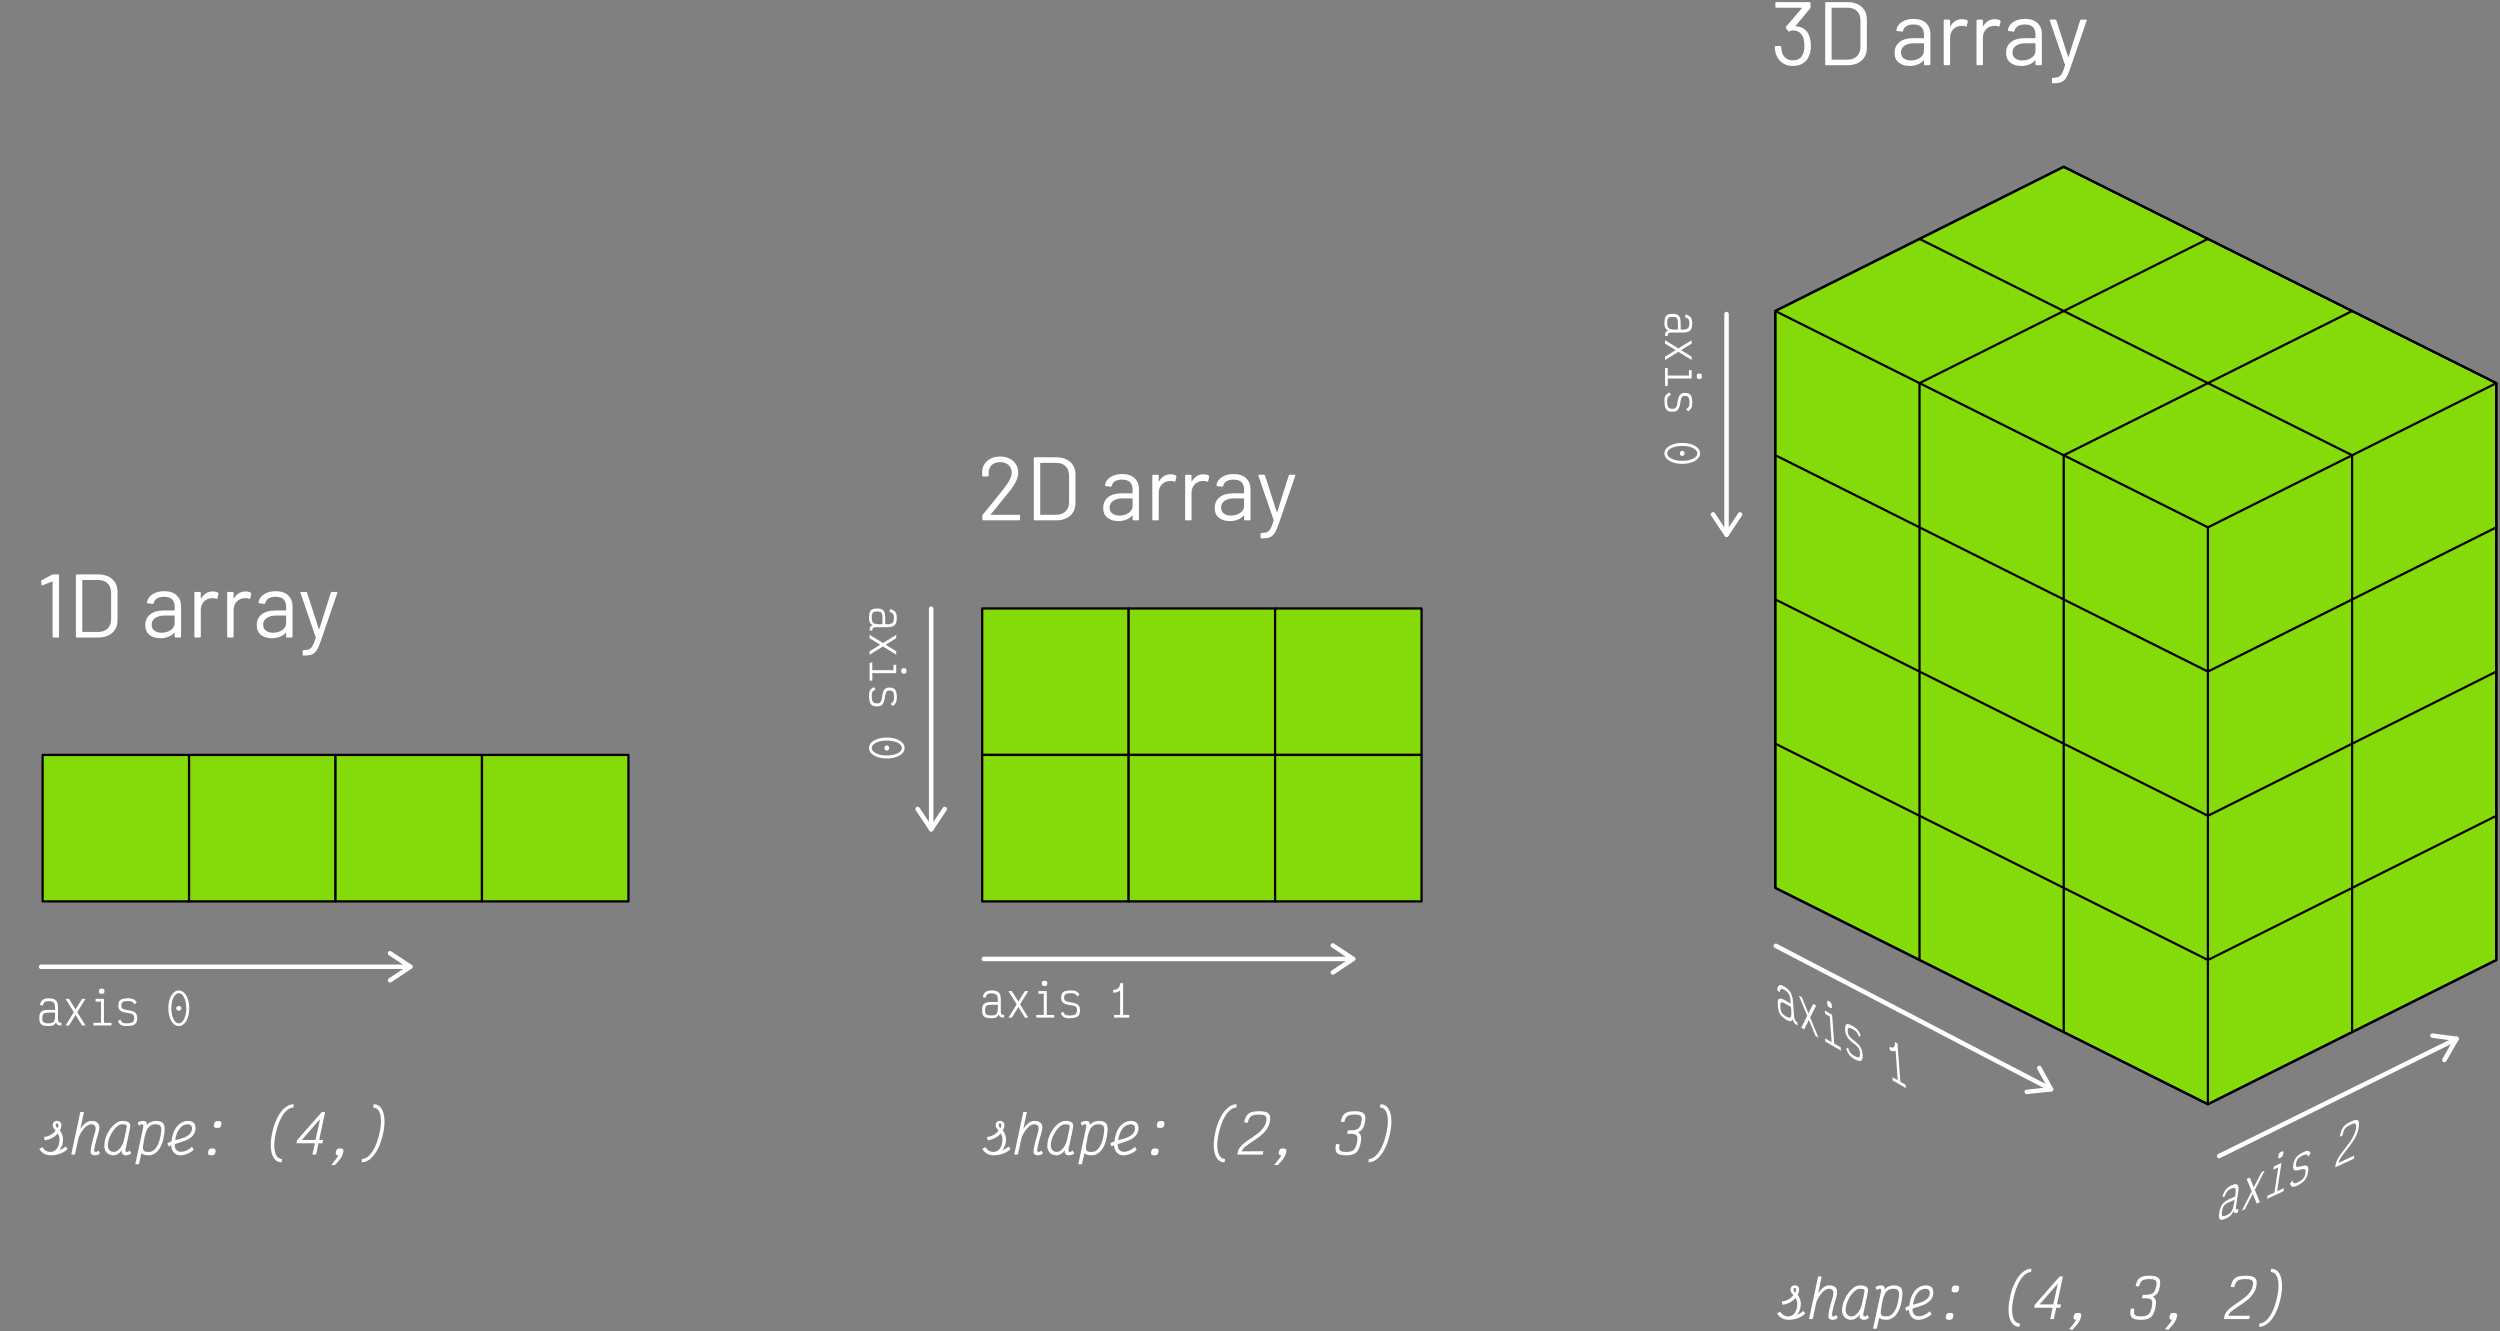 <?xml version="1.0" encoding="UTF-8" standalone="no"?>
<!DOCTYPE svg PUBLIC "-//W3C//DTD SVG 1.1//EN" "http://www.w3.org/Graphics/SVG/1.1/DTD/svg11.dtd">
<svg width="1110px" height="591px" version="1.1" xmlns="http://www.w3.org/2000/svg" xmlns:xlink="http://www.w3.org/1999/xlink" xml:space="preserve" xmlns:serif="http://www.serif.com/" style="fill-rule:evenodd;clip-rule:evenodd;stroke-linecap:round;stroke-linejoin:round;stroke-miterlimit:1.5;">
    <rect width="100%" height="100%" fill="#808080" stroke="none"/>
    <g transform="matrix(1,0,0,1,-1354,-18)">
        <g transform="matrix(0.593,0,0,0.578,1348.94,0)">
            <g id="numpy-arrays-dark">
                <g transform="matrix(1.687,0,0,1.731,-423.48,-129.808)">
                    <path d="M1044,231L1172,167L1364,263L1364,519L1236,583L1044,487L1044,231Z" style="fill:rgb(133,219,9);stroke:black;stroke-width:1px;"/>
                </g>
                <g transform="matrix(1.687,0,0,1.731,-173.779,-173.077)">
                    <path d="M896,256L1024,192L1216,288L1088,352L896,256Z" style="fill:none;stroke:black;stroke-width:1px;"/>
                    <path d="M1088,224L960,288" style="fill:none;stroke:black;stroke-width:1px;"/>
                    <path d="M1152,256L1024,320" style="fill:none;stroke:black;stroke-width:1px;"/>
                    <path d="M960,224L1152,320" style="fill:none;stroke:black;stroke-width:1px;"/>
                    <path d="M896,256L896,512L1088,608L1088,352" style="fill:none;stroke:black;stroke-width:1px;"/>
                    <path d="M1216,288L1216,544L1088,608" style="fill:none;stroke:black;stroke-width:1px;"/>
                    <path d="M1152,320L1152,576" style="fill:none;stroke:black;stroke-width:1px;"/>
                    <path d="M1088,416L1216,352" style="fill:none;stroke:black;stroke-width:1px;"/>
                    <path d="M1088,480L1216,416" style="fill:none;stroke:black;stroke-width:1px;"/>
                    <path d="M1088,544L1216,480" style="fill:none;stroke:black;stroke-width:1px;"/>
                    <path d="M1088,416L896,320" style="fill:none;stroke:black;stroke-width:1px;"/>
                    <path d="M1088,480L896,384" style="fill:none;stroke:black;stroke-width:1px;"/>
                    <path d="M1088,544L896,448" style="fill:none;stroke:black;stroke-width:1px;"/>
                    <path d="M960,288L960,544" style="fill:none;stroke:black;stroke-width:1px;"/>
                    <path d="M1024,320L1024,576" style="fill:none;stroke:black;stroke-width:1px;"/>
                </g>
                <g transform="matrix(1.687,0,0,1.731,-408.295,-93.462)">
                    <rect x="266" y="407" width="65" height="65" style="fill:rgb(133,219,9);stroke:black;stroke-width:1px;"/>
                    <g transform="matrix(1,0,0,1,65,0)">
                        <rect x="266" y="407" width="65" height="65" style="fill:rgb(133,219,9);stroke:black;stroke-width:1px;"/>
                    </g>
                    <g transform="matrix(1,0,0,1,130,0)">
                        <rect x="266" y="407" width="65" height="65" style="fill:rgb(133,219,9);stroke:black;stroke-width:1px;"/>
                    </g>
                    <g transform="matrix(1,0,0,1,195,0)">
                        <rect x="266" y="407" width="65" height="65" style="fill:rgb(133,219,9);stroke:black;stroke-width:1px;"/>
                    </g>
                </g>
                <g transform="matrix(1.687,0,0,1.731,-276.696,-122.885)">
                    <g transform="matrix(1,0,0,1,339,-48)">
                        <rect x="266" y="407" width="65" height="65" style="fill:rgb(133,219,9);stroke:black;stroke-width:1px;"/>
                    </g>
                    <g transform="matrix(1,0,0,1,339,17)">
                        <rect x="266" y="407" width="65" height="65" style="fill:rgb(133,219,9);stroke:black;stroke-width:1px;"/>
                    </g>
                    <g transform="matrix(1,0,0,1,404,-48)">
                        <rect x="266" y="407" width="65" height="65" style="fill:rgb(133,219,9);stroke:black;stroke-width:1px;"/>
                    </g>
                    <g transform="matrix(1,0,0,1,404,17)">
                        <rect x="266" y="407" width="65" height="65" style="fill:rgb(133,219,9);stroke:black;stroke-width:1px;"/>
                    </g>
                    <g transform="matrix(1,0,0,1,469,-48)">
                        <rect x="266" y="407" width="65" height="65" style="fill:rgb(133,219,9);stroke:black;stroke-width:1px;"/>
                    </g>
                    <g transform="matrix(1,0,0,1,469,17)">
                        <rect x="266" y="407" width="65" height="65" style="fill:rgb(133,219,9);stroke:black;stroke-width:1px;"/>
                    </g>
                </g>
                <g transform="matrix(1.687,0,0,1.731,-482.524,129.658)">
                    <g transform="matrix(40,0,0,40,307,226)">
                        <path d="M0.18,-0.697C0.184,-0.699 0.188,-0.7 0.193,-0.7L0.247,-0.7C0.254,-0.7 0.257,-0.697 0.257,-0.69L0.257,-0.01C0.257,-0.003 0.254,-0 0.247,-0L0.196,-0C0.189,-0 0.186,-0.003 0.186,-0.01L0.186,-0.619C0.186,-0.62 0.186,-0.621 0.185,-0.622C0.184,-0.623 0.182,-0.623 0.181,-0.622L0.075,-0.579L0.071,-0.578C0.067,-0.578 0.064,-0.581 0.063,-0.586L0.058,-0.624L0.058,-0.626C0.058,-0.629 0.06,-0.633 0.065,-0.636L0.18,-0.697Z" style="fill:white;fill-rule:nonzero;"/>
                    </g>
                    <g transform="matrix(40,0,0,40,321,226)">
                        <path d="M0.104,-0C0.097,-0 0.094,-0.003 0.094,-0.01L0.094,-0.69C0.094,-0.697 0.097,-0.7 0.104,-0.7L0.34,-0.7C0.406,-0.7 0.458,-0.683 0.498,-0.648C0.537,-0.613 0.556,-0.566 0.556,-0.507L0.556,-0.193C0.556,-0.134 0.537,-0.087 0.498,-0.052C0.458,-0.017 0.406,-0 0.34,-0L0.104,-0ZM0.165,-0.066C0.165,-0.063 0.166,-0.062 0.169,-0.062L0.343,-0.062C0.386,-0.062 0.421,-0.075 0.447,-0.1C0.472,-0.125 0.485,-0.159 0.485,-0.202L0.485,-0.497C0.485,-0.54 0.472,-0.575 0.447,-0.6C0.422,-0.625 0.387,-0.638 0.343,-0.638L0.169,-0.638C0.166,-0.638 0.165,-0.637 0.165,-0.634L0.165,-0.066Z" style="fill:white;fill-rule:nonzero;"/>
                    </g>
                    <g transform="matrix(40,0,0,40,353.72,226)">
                        <path d="M0.255,-0.514C0.315,-0.514 0.361,-0.499 0.394,-0.468C0.427,-0.437 0.443,-0.397 0.443,-0.346L0.443,-0.01C0.443,-0.003 0.44,-0 0.433,-0L0.382,-0C0.375,-0 0.372,-0.003 0.372,-0.01L0.372,-0.051C0.372,-0.052 0.372,-0.053 0.371,-0.054C0.37,-0.055 0.368,-0.054 0.367,-0.053C0.35,-0.033 0.329,-0.018 0.302,-0.008C0.275,0.003 0.246,0.008 0.213,0.008C0.166,0.008 0.126,-0.004 0.094,-0.028C0.062,-0.052 0.046,-0.089 0.046,-0.138C0.046,-0.188 0.064,-0.228 0.101,-0.257C0.137,-0.286 0.187,-0.3 0.252,-0.3L0.368,-0.3C0.371,-0.3 0.372,-0.301 0.372,-0.304L0.372,-0.342C0.372,-0.376 0.363,-0.403 0.344,-0.423C0.325,-0.442 0.295,-0.452 0.255,-0.452C0.223,-0.452 0.197,-0.446 0.177,-0.434C0.157,-0.421 0.145,-0.404 0.14,-0.382C0.138,-0.375 0.134,-0.372 0.128,-0.373L0.074,-0.38C0.067,-0.381 0.064,-0.384 0.065,-0.388C0.07,-0.425 0.09,-0.456 0.125,-0.479C0.16,-0.502 0.203,-0.514 0.255,-0.514ZM0.227,-0.053C0.266,-0.053 0.3,-0.063 0.329,-0.083C0.358,-0.102 0.372,-0.129 0.372,-0.162L0.372,-0.24C0.372,-0.243 0.371,-0.244 0.368,-0.244L0.263,-0.244C0.219,-0.244 0.184,-0.235 0.157,-0.217C0.13,-0.199 0.117,-0.174 0.117,-0.142C0.117,-0.113 0.127,-0.091 0.148,-0.076C0.168,-0.061 0.194,-0.053 0.227,-0.053Z" style="fill:white;fill-rule:nonzero;"/>
                    </g>
                    <g transform="matrix(40,0,0,40,374.16,226)">
                        <path d="M0.284,-0.511C0.306,-0.511 0.325,-0.507 0.341,-0.498C0.346,-0.495 0.348,-0.491 0.347,-0.485L0.336,-0.436C0.334,-0.429 0.33,-0.427 0.323,-0.43C0.312,-0.435 0.299,-0.437 0.284,-0.437L0.271,-0.436C0.236,-0.435 0.208,-0.422 0.185,-0.398C0.162,-0.373 0.151,-0.342 0.151,-0.305L0.151,-0.01C0.151,-0.003 0.148,-0 0.141,-0L0.09,-0C0.083,-0 0.08,-0.003 0.08,-0.01L0.08,-0.496C0.08,-0.503 0.083,-0.506 0.09,-0.506L0.141,-0.506C0.148,-0.506 0.151,-0.503 0.151,-0.496L0.151,-0.435C0.151,-0.433 0.152,-0.432 0.153,-0.432C0.154,-0.431 0.154,-0.432 0.155,-0.433C0.169,-0.458 0.187,-0.477 0.209,-0.491C0.23,-0.504 0.255,-0.511 0.284,-0.511Z" style="fill:white;fill-rule:nonzero;"/>
                    </g>
                    <g transform="matrix(40,0,0,40,388.72,226)">
                        <path d="M0.284,-0.511C0.306,-0.511 0.325,-0.507 0.341,-0.498C0.346,-0.495 0.348,-0.491 0.347,-0.485L0.336,-0.436C0.334,-0.429 0.33,-0.427 0.323,-0.43C0.312,-0.435 0.299,-0.437 0.284,-0.437L0.271,-0.436C0.236,-0.435 0.208,-0.422 0.185,-0.398C0.162,-0.373 0.151,-0.342 0.151,-0.305L0.151,-0.01C0.151,-0.003 0.148,-0 0.141,-0L0.09,-0C0.083,-0 0.08,-0.003 0.08,-0.01L0.08,-0.496C0.08,-0.503 0.083,-0.506 0.09,-0.506L0.141,-0.506C0.148,-0.506 0.151,-0.503 0.151,-0.496L0.151,-0.435C0.151,-0.433 0.152,-0.432 0.153,-0.432C0.154,-0.431 0.154,-0.432 0.155,-0.433C0.169,-0.458 0.187,-0.477 0.209,-0.491C0.23,-0.504 0.255,-0.511 0.284,-0.511Z" style="fill:white;fill-rule:nonzero;"/>
                    </g>
                    <g transform="matrix(40,0,0,40,403.2,226)">
                        <path d="M0.255,-0.514C0.315,-0.514 0.361,-0.499 0.394,-0.468C0.427,-0.437 0.443,-0.397 0.443,-0.346L0.443,-0.01C0.443,-0.003 0.44,-0 0.433,-0L0.382,-0C0.375,-0 0.372,-0.003 0.372,-0.01L0.372,-0.051C0.372,-0.052 0.372,-0.053 0.371,-0.054C0.37,-0.055 0.368,-0.054 0.367,-0.053C0.35,-0.033 0.329,-0.018 0.302,-0.008C0.275,0.003 0.246,0.008 0.213,0.008C0.166,0.008 0.126,-0.004 0.094,-0.028C0.062,-0.052 0.046,-0.089 0.046,-0.138C0.046,-0.188 0.064,-0.228 0.101,-0.257C0.137,-0.286 0.187,-0.3 0.252,-0.3L0.368,-0.3C0.371,-0.3 0.372,-0.301 0.372,-0.304L0.372,-0.342C0.372,-0.376 0.363,-0.403 0.344,-0.423C0.325,-0.442 0.295,-0.452 0.255,-0.452C0.223,-0.452 0.197,-0.446 0.177,-0.434C0.157,-0.421 0.145,-0.404 0.14,-0.382C0.138,-0.375 0.134,-0.372 0.128,-0.373L0.074,-0.38C0.067,-0.381 0.064,-0.384 0.065,-0.388C0.07,-0.425 0.09,-0.456 0.125,-0.479C0.16,-0.502 0.203,-0.514 0.255,-0.514ZM0.227,-0.053C0.266,-0.053 0.3,-0.063 0.329,-0.083C0.358,-0.102 0.372,-0.129 0.372,-0.162L0.372,-0.24C0.372,-0.243 0.371,-0.244 0.368,-0.244L0.263,-0.244C0.219,-0.244 0.184,-0.235 0.157,-0.217C0.13,-0.199 0.117,-0.174 0.117,-0.142C0.117,-0.113 0.127,-0.091 0.148,-0.076C0.168,-0.061 0.194,-0.053 0.227,-0.053Z" style="fill:white;fill-rule:nonzero;"/>
                    </g>
                    <g transform="matrix(40,0,0,40,423.4,226)">
                        <path d="M0.057,0.2C0.052,0.2 0.05,0.197 0.05,0.19L0.05,0.15C0.05,0.143 0.053,0.14 0.06,0.14L0.064,0.14C0.09,0.139 0.11,0.136 0.125,0.129C0.139,0.122 0.151,0.109 0.162,0.09C0.172,0.07 0.183,0.042 0.195,0.003C0.196,0 0.196,-0.002 0.195,-0.003L0.026,-0.495L0.025,-0.499C0.025,-0.504 0.028,-0.506 0.034,-0.506L0.087,-0.506C0.093,-0.506 0.097,-0.503 0.099,-0.498L0.229,-0.094C0.23,-0.093 0.231,-0.092 0.232,-0.092C0.233,-0.092 0.234,-0.093 0.235,-0.094L0.363,-0.498C0.365,-0.503 0.369,-0.506 0.375,-0.506L0.427,-0.506C0.434,-0.506 0.437,-0.502 0.435,-0.495L0.25,0.044C0.234,0.089 0.219,0.122 0.205,0.143C0.191,0.164 0.173,0.179 0.153,0.188C0.131,0.196 0.102,0.2 0.064,0.2L0.057,0.2Z" style="fill:white;fill-rule:nonzero;"/>
                    </g>
                </g>
                <g transform="matrix(1.687,0,0,1.731,222.167,39.658)">
                    <g transform="matrix(40,0,0,40,307,226)">
                        <path d="M0.152,-0.067C0.15,-0.064 0.151,-0.062 0.154,-0.062L0.468,-0.062C0.475,-0.062 0.478,-0.059 0.478,-0.052L0.478,-0.01C0.478,-0.003 0.475,-0 0.468,-0L0.069,-0C0.062,-0 0.059,-0.003 0.059,-0.01L0.059,-0.052C0.059,-0.057 0.061,-0.061 0.064,-0.064C0.087,-0.091 0.138,-0.153 0.217,-0.252L0.291,-0.344C0.354,-0.423 0.385,-0.485 0.385,-0.529C0.385,-0.564 0.373,-0.593 0.349,-0.614C0.325,-0.635 0.294,-0.646 0.255,-0.646C0.217,-0.646 0.186,-0.635 0.163,-0.614C0.14,-0.592 0.128,-0.563 0.129,-0.528L0.129,-0.497C0.129,-0.49 0.126,-0.487 0.119,-0.487L0.067,-0.487C0.06,-0.487 0.057,-0.49 0.057,-0.497L0.057,-0.537C0.058,-0.588 0.078,-0.63 0.115,-0.661C0.152,-0.692 0.198,-0.708 0.255,-0.708C0.295,-0.708 0.33,-0.7 0.361,-0.685C0.392,-0.67 0.415,-0.649 0.432,-0.622C0.449,-0.595 0.457,-0.564 0.457,-0.53C0.457,-0.473 0.426,-0.405 0.363,-0.325C0.33,-0.283 0.267,-0.206 0.174,-0.093L0.152,-0.067Z" style="fill:white;fill-rule:nonzero;"/>
                    </g>
                    <g transform="matrix(40,0,0,40,328.44,226)">
                        <path d="M0.104,-0C0.097,-0 0.094,-0.003 0.094,-0.01L0.094,-0.69C0.094,-0.697 0.097,-0.7 0.104,-0.7L0.34,-0.7C0.406,-0.7 0.458,-0.683 0.498,-0.648C0.537,-0.613 0.556,-0.566 0.556,-0.507L0.556,-0.193C0.556,-0.134 0.537,-0.087 0.498,-0.052C0.458,-0.017 0.406,-0 0.34,-0L0.104,-0ZM0.165,-0.066C0.165,-0.063 0.166,-0.062 0.169,-0.062L0.343,-0.062C0.386,-0.062 0.421,-0.075 0.447,-0.1C0.472,-0.125 0.485,-0.159 0.485,-0.202L0.485,-0.497C0.485,-0.54 0.472,-0.575 0.447,-0.6C0.422,-0.625 0.387,-0.638 0.343,-0.638L0.169,-0.638C0.166,-0.638 0.165,-0.637 0.165,-0.634L0.165,-0.066Z" style="fill:white;fill-rule:nonzero;"/>
                    </g>
                    <g transform="matrix(40,0,0,40,361.16,226)">
                        <path d="M0.255,-0.514C0.315,-0.514 0.361,-0.499 0.394,-0.468C0.427,-0.437 0.443,-0.397 0.443,-0.346L0.443,-0.01C0.443,-0.003 0.44,-0 0.433,-0L0.382,-0C0.375,-0 0.372,-0.003 0.372,-0.01L0.372,-0.051C0.372,-0.052 0.372,-0.053 0.371,-0.054C0.37,-0.055 0.368,-0.054 0.367,-0.053C0.35,-0.033 0.329,-0.018 0.302,-0.008C0.275,0.003 0.246,0.008 0.213,0.008C0.166,0.008 0.126,-0.004 0.094,-0.028C0.062,-0.052 0.046,-0.089 0.046,-0.138C0.046,-0.188 0.064,-0.228 0.101,-0.257C0.137,-0.286 0.187,-0.3 0.252,-0.3L0.368,-0.3C0.371,-0.3 0.372,-0.301 0.372,-0.304L0.372,-0.342C0.372,-0.376 0.363,-0.403 0.344,-0.423C0.325,-0.442 0.295,-0.452 0.255,-0.452C0.223,-0.452 0.197,-0.446 0.177,-0.434C0.157,-0.421 0.145,-0.404 0.14,-0.382C0.138,-0.375 0.134,-0.372 0.128,-0.373L0.074,-0.38C0.067,-0.381 0.064,-0.384 0.065,-0.388C0.07,-0.425 0.09,-0.456 0.125,-0.479C0.16,-0.502 0.203,-0.514 0.255,-0.514ZM0.227,-0.053C0.266,-0.053 0.3,-0.063 0.329,-0.083C0.358,-0.102 0.372,-0.129 0.372,-0.162L0.372,-0.24C0.372,-0.243 0.371,-0.244 0.368,-0.244L0.263,-0.244C0.219,-0.244 0.184,-0.235 0.157,-0.217C0.13,-0.199 0.117,-0.174 0.117,-0.142C0.117,-0.113 0.127,-0.091 0.148,-0.076C0.168,-0.061 0.194,-0.053 0.227,-0.053Z" style="fill:white;fill-rule:nonzero;"/>
                    </g>
                    <g transform="matrix(40,0,0,40,381.6,226)">
                        <path d="M0.284,-0.511C0.306,-0.511 0.325,-0.507 0.341,-0.498C0.346,-0.495 0.348,-0.491 0.347,-0.485L0.336,-0.436C0.334,-0.429 0.33,-0.427 0.323,-0.43C0.312,-0.435 0.299,-0.437 0.284,-0.437L0.271,-0.436C0.236,-0.435 0.208,-0.422 0.185,-0.398C0.162,-0.373 0.151,-0.342 0.151,-0.305L0.151,-0.01C0.151,-0.003 0.148,-0 0.141,-0L0.09,-0C0.083,-0 0.08,-0.003 0.08,-0.01L0.08,-0.496C0.08,-0.503 0.083,-0.506 0.09,-0.506L0.141,-0.506C0.148,-0.506 0.151,-0.503 0.151,-0.496L0.151,-0.435C0.151,-0.433 0.152,-0.432 0.153,-0.432C0.154,-0.431 0.154,-0.432 0.155,-0.433C0.169,-0.458 0.187,-0.477 0.209,-0.491C0.23,-0.504 0.255,-0.511 0.284,-0.511Z" style="fill:white;fill-rule:nonzero;"/>
                    </g>
                    <g transform="matrix(40,0,0,40,396.16,226)">
                        <path d="M0.284,-0.511C0.306,-0.511 0.325,-0.507 0.341,-0.498C0.346,-0.495 0.348,-0.491 0.347,-0.485L0.336,-0.436C0.334,-0.429 0.33,-0.427 0.323,-0.43C0.312,-0.435 0.299,-0.437 0.284,-0.437L0.271,-0.436C0.236,-0.435 0.208,-0.422 0.185,-0.398C0.162,-0.373 0.151,-0.342 0.151,-0.305L0.151,-0.01C0.151,-0.003 0.148,-0 0.141,-0L0.09,-0C0.083,-0 0.08,-0.003 0.08,-0.01L0.08,-0.496C0.08,-0.503 0.083,-0.506 0.09,-0.506L0.141,-0.506C0.148,-0.506 0.151,-0.503 0.151,-0.496L0.151,-0.435C0.151,-0.433 0.152,-0.432 0.153,-0.432C0.154,-0.431 0.154,-0.432 0.155,-0.433C0.169,-0.458 0.187,-0.477 0.209,-0.491C0.23,-0.504 0.255,-0.511 0.284,-0.511Z" style="fill:white;fill-rule:nonzero;"/>
                    </g>
                    <g transform="matrix(40,0,0,40,410.64,226)">
                        <path d="M0.255,-0.514C0.315,-0.514 0.361,-0.499 0.394,-0.468C0.427,-0.437 0.443,-0.397 0.443,-0.346L0.443,-0.01C0.443,-0.003 0.44,-0 0.433,-0L0.382,-0C0.375,-0 0.372,-0.003 0.372,-0.01L0.372,-0.051C0.372,-0.052 0.372,-0.053 0.371,-0.054C0.37,-0.055 0.368,-0.054 0.367,-0.053C0.35,-0.033 0.329,-0.018 0.302,-0.008C0.275,0.003 0.246,0.008 0.213,0.008C0.166,0.008 0.126,-0.004 0.094,-0.028C0.062,-0.052 0.046,-0.089 0.046,-0.138C0.046,-0.188 0.064,-0.228 0.101,-0.257C0.137,-0.286 0.187,-0.3 0.252,-0.3L0.368,-0.3C0.371,-0.3 0.372,-0.301 0.372,-0.304L0.372,-0.342C0.372,-0.376 0.363,-0.403 0.344,-0.423C0.325,-0.442 0.295,-0.452 0.255,-0.452C0.223,-0.452 0.197,-0.446 0.177,-0.434C0.157,-0.421 0.145,-0.404 0.14,-0.382C0.138,-0.375 0.134,-0.372 0.128,-0.373L0.074,-0.38C0.067,-0.381 0.064,-0.384 0.065,-0.388C0.07,-0.425 0.09,-0.456 0.125,-0.479C0.16,-0.502 0.203,-0.514 0.255,-0.514ZM0.227,-0.053C0.266,-0.053 0.3,-0.063 0.329,-0.083C0.358,-0.102 0.372,-0.129 0.372,-0.162L0.372,-0.24C0.372,-0.243 0.371,-0.244 0.368,-0.244L0.263,-0.244C0.219,-0.244 0.184,-0.235 0.157,-0.217C0.13,-0.199 0.117,-0.174 0.117,-0.142C0.117,-0.113 0.127,-0.091 0.148,-0.076C0.168,-0.061 0.194,-0.053 0.227,-0.053Z" style="fill:white;fill-rule:nonzero;"/>
                    </g>
                    <g transform="matrix(40,0,0,40,430.84,226)">
                        <path d="M0.057,0.2C0.052,0.2 0.05,0.197 0.05,0.19L0.05,0.15C0.05,0.143 0.053,0.14 0.06,0.14L0.064,0.14C0.09,0.139 0.11,0.136 0.125,0.129C0.139,0.122 0.151,0.109 0.162,0.09C0.172,0.07 0.183,0.042 0.195,0.003C0.196,0 0.196,-0.002 0.195,-0.003L0.026,-0.495L0.025,-0.499C0.025,-0.504 0.028,-0.506 0.034,-0.506L0.087,-0.506C0.093,-0.506 0.097,-0.503 0.099,-0.498L0.229,-0.094C0.23,-0.093 0.231,-0.092 0.232,-0.092C0.233,-0.092 0.234,-0.093 0.235,-0.094L0.363,-0.498C0.365,-0.503 0.369,-0.506 0.375,-0.506L0.427,-0.506C0.434,-0.506 0.437,-0.502 0.435,-0.495L0.25,0.044C0.234,0.089 0.219,0.122 0.205,0.143C0.191,0.164 0.173,0.179 0.153,0.188C0.131,0.196 0.102,0.2 0.064,0.2L0.057,0.2Z" style="fill:white;fill-rule:nonzero;"/>
                    </g>
                </g>
                <g transform="matrix(1.687,0,0,1.731,816.118,-309.958)">
                    <g transform="matrix(40,0,0,40,307,226)">
                        <path d="M0.43,-0.331C0.443,-0.298 0.45,-0.259 0.45,-0.214C0.45,-0.177 0.445,-0.145 0.435,-0.117C0.422,-0.077 0.399,-0.046 0.368,-0.025C0.336,-0.003 0.297,0.008 0.25,0.008C0.203,0.008 0.163,-0.004 0.13,-0.029C0.097,-0.053 0.074,-0.086 0.061,-0.127C0.055,-0.146 0.051,-0.171 0.05,-0.203C0.05,-0.21 0.053,-0.213 0.06,-0.213L0.111,-0.213C0.118,-0.213 0.121,-0.21 0.121,-0.203C0.122,-0.184 0.125,-0.166 0.128,-0.149C0.135,-0.12 0.15,-0.096 0.171,-0.08C0.192,-0.063 0.218,-0.054 0.249,-0.054C0.309,-0.054 0.348,-0.081 0.366,-0.134C0.374,-0.156 0.378,-0.183 0.378,-0.216C0.378,-0.256 0.373,-0.289 0.362,-0.314C0.341,-0.362 0.303,-0.386 0.249,-0.386C0.239,-0.386 0.227,-0.382 0.212,-0.375C0.209,-0.374 0.207,-0.373 0.206,-0.373C0.203,-0.373 0.201,-0.375 0.199,-0.378L0.173,-0.413C0.17,-0.418 0.17,-0.423 0.174,-0.427L0.35,-0.633C0.352,-0.636 0.351,-0.638 0.348,-0.638L0.066,-0.638C0.059,-0.638 0.056,-0.641 0.056,-0.648L0.056,-0.69C0.056,-0.697 0.059,-0.7 0.066,-0.7L0.436,-0.7C0.443,-0.7 0.446,-0.697 0.446,-0.69L0.446,-0.641C0.446,-0.638 0.444,-0.634 0.441,-0.629L0.281,-0.437C0.28,-0.436 0.279,-0.435 0.28,-0.434C0.281,-0.432 0.282,-0.432 0.284,-0.432C0.355,-0.427 0.404,-0.394 0.43,-0.331Z" style="fill:white;fill-rule:nonzero;"/>
                    </g>
                    <g transform="matrix(40,0,0,40,327.6,226)">
                        <path d="M0.104,-0C0.097,-0 0.094,-0.003 0.094,-0.01L0.094,-0.69C0.094,-0.697 0.097,-0.7 0.104,-0.7L0.34,-0.7C0.406,-0.7 0.458,-0.683 0.498,-0.648C0.537,-0.613 0.556,-0.566 0.556,-0.507L0.556,-0.193C0.556,-0.134 0.537,-0.087 0.498,-0.052C0.458,-0.017 0.406,-0 0.34,-0L0.104,-0ZM0.165,-0.066C0.165,-0.063 0.166,-0.062 0.169,-0.062L0.343,-0.062C0.386,-0.062 0.421,-0.075 0.447,-0.1C0.472,-0.125 0.485,-0.159 0.485,-0.202L0.485,-0.497C0.485,-0.54 0.472,-0.575 0.447,-0.6C0.422,-0.625 0.387,-0.638 0.343,-0.638L0.169,-0.638C0.166,-0.638 0.165,-0.637 0.165,-0.634L0.165,-0.066Z" style="fill:white;fill-rule:nonzero;"/>
                    </g>
                    <g transform="matrix(40,0,0,40,360.32,226)">
                        <path d="M0.255,-0.514C0.315,-0.514 0.361,-0.499 0.394,-0.468C0.427,-0.437 0.443,-0.397 0.443,-0.346L0.443,-0.01C0.443,-0.003 0.44,-0 0.433,-0L0.382,-0C0.375,-0 0.372,-0.003 0.372,-0.01L0.372,-0.051C0.372,-0.052 0.372,-0.053 0.371,-0.054C0.37,-0.055 0.368,-0.054 0.367,-0.053C0.35,-0.033 0.329,-0.018 0.302,-0.008C0.275,0.003 0.246,0.008 0.213,0.008C0.166,0.008 0.126,-0.004 0.094,-0.028C0.062,-0.052 0.046,-0.089 0.046,-0.138C0.046,-0.188 0.064,-0.228 0.101,-0.257C0.137,-0.286 0.187,-0.3 0.252,-0.3L0.368,-0.3C0.371,-0.3 0.372,-0.301 0.372,-0.304L0.372,-0.342C0.372,-0.376 0.363,-0.403 0.344,-0.423C0.325,-0.442 0.295,-0.452 0.255,-0.452C0.223,-0.452 0.197,-0.446 0.177,-0.434C0.157,-0.421 0.145,-0.404 0.14,-0.382C0.138,-0.375 0.134,-0.372 0.128,-0.373L0.074,-0.38C0.067,-0.381 0.064,-0.384 0.065,-0.388C0.07,-0.425 0.09,-0.456 0.125,-0.479C0.16,-0.502 0.203,-0.514 0.255,-0.514ZM0.227,-0.053C0.266,-0.053 0.3,-0.063 0.329,-0.083C0.358,-0.102 0.372,-0.129 0.372,-0.162L0.372,-0.24C0.372,-0.243 0.371,-0.244 0.368,-0.244L0.263,-0.244C0.219,-0.244 0.184,-0.235 0.157,-0.217C0.13,-0.199 0.117,-0.174 0.117,-0.142C0.117,-0.113 0.127,-0.091 0.148,-0.076C0.168,-0.061 0.194,-0.053 0.227,-0.053Z" style="fill:white;fill-rule:nonzero;"/>
                    </g>
                    <g transform="matrix(40,0,0,40,380.76,226)">
                        <path d="M0.284,-0.511C0.306,-0.511 0.325,-0.507 0.341,-0.498C0.346,-0.495 0.348,-0.491 0.347,-0.485L0.336,-0.436C0.334,-0.429 0.33,-0.427 0.323,-0.43C0.312,-0.435 0.299,-0.437 0.284,-0.437L0.271,-0.436C0.236,-0.435 0.208,-0.422 0.185,-0.398C0.162,-0.373 0.151,-0.342 0.151,-0.305L0.151,-0.01C0.151,-0.003 0.148,-0 0.141,-0L0.09,-0C0.083,-0 0.08,-0.003 0.08,-0.01L0.08,-0.496C0.08,-0.503 0.083,-0.506 0.09,-0.506L0.141,-0.506C0.148,-0.506 0.151,-0.503 0.151,-0.496L0.151,-0.435C0.151,-0.433 0.152,-0.432 0.153,-0.432C0.154,-0.431 0.154,-0.432 0.155,-0.433C0.169,-0.458 0.187,-0.477 0.209,-0.491C0.23,-0.504 0.255,-0.511 0.284,-0.511Z" style="fill:white;fill-rule:nonzero;"/>
                    </g>
                    <g transform="matrix(40,0,0,40,395.32,226)">
                        <path d="M0.284,-0.511C0.306,-0.511 0.325,-0.507 0.341,-0.498C0.346,-0.495 0.348,-0.491 0.347,-0.485L0.336,-0.436C0.334,-0.429 0.33,-0.427 0.323,-0.43C0.312,-0.435 0.299,-0.437 0.284,-0.437L0.271,-0.436C0.236,-0.435 0.208,-0.422 0.185,-0.398C0.162,-0.373 0.151,-0.342 0.151,-0.305L0.151,-0.01C0.151,-0.003 0.148,-0 0.141,-0L0.09,-0C0.083,-0 0.08,-0.003 0.08,-0.01L0.08,-0.496C0.08,-0.503 0.083,-0.506 0.09,-0.506L0.141,-0.506C0.148,-0.506 0.151,-0.503 0.151,-0.496L0.151,-0.435C0.151,-0.433 0.152,-0.432 0.153,-0.432C0.154,-0.431 0.154,-0.432 0.155,-0.433C0.169,-0.458 0.187,-0.477 0.209,-0.491C0.23,-0.504 0.255,-0.511 0.284,-0.511Z" style="fill:white;fill-rule:nonzero;"/>
                    </g>
                    <g transform="matrix(40,0,0,40,409.8,226)">
                        <path d="M0.255,-0.514C0.315,-0.514 0.361,-0.499 0.394,-0.468C0.427,-0.437 0.443,-0.397 0.443,-0.346L0.443,-0.01C0.443,-0.003 0.44,-0 0.433,-0L0.382,-0C0.375,-0 0.372,-0.003 0.372,-0.01L0.372,-0.051C0.372,-0.052 0.372,-0.053 0.371,-0.054C0.37,-0.055 0.368,-0.054 0.367,-0.053C0.35,-0.033 0.329,-0.018 0.302,-0.008C0.275,0.003 0.246,0.008 0.213,0.008C0.166,0.008 0.126,-0.004 0.094,-0.028C0.062,-0.052 0.046,-0.089 0.046,-0.138C0.046,-0.188 0.064,-0.228 0.101,-0.257C0.137,-0.286 0.187,-0.3 0.252,-0.3L0.368,-0.3C0.371,-0.3 0.372,-0.301 0.372,-0.304L0.372,-0.342C0.372,-0.376 0.363,-0.403 0.344,-0.423C0.325,-0.442 0.295,-0.452 0.255,-0.452C0.223,-0.452 0.197,-0.446 0.177,-0.434C0.157,-0.421 0.145,-0.404 0.14,-0.382C0.138,-0.375 0.134,-0.372 0.128,-0.373L0.074,-0.38C0.067,-0.381 0.064,-0.384 0.065,-0.388C0.07,-0.425 0.09,-0.456 0.125,-0.479C0.16,-0.502 0.203,-0.514 0.255,-0.514ZM0.227,-0.053C0.266,-0.053 0.3,-0.063 0.329,-0.083C0.358,-0.102 0.372,-0.129 0.372,-0.162L0.372,-0.24C0.372,-0.243 0.371,-0.244 0.368,-0.244L0.263,-0.244C0.219,-0.244 0.184,-0.235 0.157,-0.217C0.13,-0.199 0.117,-0.174 0.117,-0.142C0.117,-0.113 0.127,-0.091 0.148,-0.076C0.168,-0.061 0.194,-0.053 0.227,-0.053Z" style="fill:white;fill-rule:nonzero;"/>
                    </g>
                    <g transform="matrix(40,0,0,40,430,226)">
                        <path d="M0.057,0.2C0.052,0.2 0.05,0.197 0.05,0.19L0.05,0.15C0.05,0.143 0.053,0.14 0.06,0.14L0.064,0.14C0.09,0.139 0.11,0.136 0.125,0.129C0.139,0.122 0.151,0.109 0.162,0.09C0.172,0.07 0.183,0.042 0.195,0.003C0.196,0 0.196,-0.002 0.195,-0.003L0.026,-0.495L0.025,-0.499C0.025,-0.504 0.028,-0.506 0.034,-0.506L0.087,-0.506C0.093,-0.506 0.097,-0.503 0.099,-0.498L0.229,-0.094C0.23,-0.093 0.231,-0.092 0.232,-0.092C0.233,-0.092 0.234,-0.093 0.235,-0.094L0.363,-0.498C0.365,-0.503 0.369,-0.506 0.375,-0.506L0.427,-0.506C0.434,-0.506 0.437,-0.502 0.435,-0.495L0.25,0.044C0.234,0.089 0.219,0.122 0.205,0.143C0.191,0.164 0.173,0.179 0.153,0.188C0.131,0.196 0.102,0.2 0.064,0.2L0.057,0.2Z" style="fill:white;fill-rule:nonzero;"/>
                    </g>
                </g>
                <g transform="matrix(1.687,0,0,1.731,-423.48,-129.808)">
                    <g transform="matrix(1,-0,-0,1,256.06,93)">
                        <path d="M173.137,423L182.137,429L173.137,435" style="fill:none;stroke:white;stroke-width:2px;stroke-linejoin:miter;stroke-miterlimit:10;"/>
                        <path d="M18.264,429L182.137,429" style="fill:none;stroke:white;stroke-width:2px;"/>
                    </g>
                </g>
                <g transform="matrix(1.687,0,0,1.731,-423.48,-129.808)">
                    <g transform="matrix(1,0,0,1,418.434,-3.471)">
                        <g transform="matrix(1,-0,-0,1,-162.374,96.471)">
                            <path d="M591.571,419.529L600.571,425.529L591.571,431.529" style="fill:none;stroke:white;stroke-width:2px;stroke-linejoin:miter;stroke-miterlimit:10;"/>
                            <path d="M436.698,425.529L600.571,425.529" style="fill:none;stroke:white;stroke-width:2px;"/>
                        </g>
                    </g>
                    <g transform="matrix(1,0,0,1,333.71,-66.424)">
                        <g transform="matrix(21,0,0,21,357.162,611)">
                            <path d="M0.249,0.013C0.199,0.013 0.16,0.007 0.131,-0.003C0.103,-0.014 0.083,-0.031 0.07,-0.055C0.058,-0.08 0.052,-0.113 0.052,-0.155C0.052,-0.201 0.058,-0.236 0.07,-0.261C0.083,-0.286 0.103,-0.303 0.131,-0.314C0.16,-0.325 0.199,-0.33 0.249,-0.33L0.385,-0.33L0.385,-0.377C0.385,-0.412 0.38,-0.44 0.372,-0.459C0.364,-0.478 0.35,-0.492 0.331,-0.501C0.312,-0.509 0.284,-0.514 0.249,-0.514C0.223,-0.514 0.202,-0.511 0.186,-0.505C0.171,-0.5 0.158,-0.491 0.149,-0.477C0.139,-0.464 0.131,-0.445 0.125,-0.421L0.065,-0.435C0.074,-0.471 0.086,-0.498 0.101,-0.518C0.115,-0.538 0.134,-0.553 0.158,-0.561C0.181,-0.57 0.212,-0.575 0.249,-0.575C0.299,-0.575 0.339,-0.568 0.367,-0.555C0.396,-0.542 0.416,-0.521 0.429,-0.493C0.441,-0.465 0.447,-0.426 0.447,-0.377L0.447,-0.146C0.447,-0.122 0.449,-0.103 0.454,-0.09C0.458,-0.077 0.465,-0.069 0.475,-0.064C0.484,-0.06 0.499,-0.058 0.518,-0.058L0.518,-0C0.484,0.001 0.458,-0.004 0.441,-0.014C0.425,-0.023 0.413,-0.041 0.405,-0.065C0.388,-0.036 0.369,-0.016 0.346,-0.005C0.323,0.007 0.291,0.013 0.249,0.013ZM0.249,-0.045C0.284,-0.045 0.312,-0.049 0.331,-0.059C0.35,-0.068 0.364,-0.084 0.372,-0.106C0.38,-0.128 0.385,-0.159 0.385,-0.2L0.385,-0.272L0.249,-0.272C0.213,-0.272 0.186,-0.269 0.167,-0.262C0.148,-0.256 0.134,-0.244 0.126,-0.228C0.118,-0.211 0.115,-0.187 0.115,-0.155C0.115,-0.126 0.118,-0.104 0.126,-0.088C0.134,-0.072 0.148,-0.061 0.167,-0.055C0.187,-0.048 0.214,-0.045 0.249,-0.045Z" style="fill:white;fill-rule:nonzero;"/>
                        </g>
                        <g transform="matrix(21,0,0,21,368.617,611)">
                            <path d="M0.411,-0.562L0.483,-0.562L0.309,-0.281L0.483,-0L0.411,-0L0.273,-0.223L0.135,-0L0.063,-0L0.237,-0.281L0.063,-0.562L0.135,-0.562L0.273,-0.339L0.411,-0.562Z" style="fill:white;fill-rule:nonzero;"/>
                        </g>
                        <g transform="matrix(21,0,0,21,380.071,611)">
                            <path d="M0.328,-0.562L0.328,-0.057L0.487,-0.057L0.487,-0L0.106,-0L0.106,-0.057L0.265,-0.057L0.265,-0.505L0.151,-0.505L0.151,-0.562L0.328,-0.562ZM0.28,-0.669C0.258,-0.669 0.242,-0.673 0.234,-0.681C0.226,-0.689 0.222,-0.703 0.222,-0.724C0.222,-0.745 0.226,-0.759 0.234,-0.767C0.242,-0.775 0.258,-0.779 0.28,-0.779C0.302,-0.779 0.318,-0.775 0.326,-0.767C0.335,-0.759 0.339,-0.745 0.339,-0.724C0.339,-0.703 0.335,-0.689 0.326,-0.681C0.318,-0.673 0.302,-0.669 0.28,-0.669Z" style="fill:white;fill-rule:nonzero;"/>
                        </g>
                        <g transform="matrix(21,0,0,21,391.526,611)">
                            <path d="M0.25,0.013C0.205,0.013 0.17,0.005 0.145,-0.009C0.121,-0.024 0.098,-0.05 0.076,-0.088L0.125,-0.128C0.141,-0.095 0.158,-0.073 0.175,-0.062C0.192,-0.05 0.217,-0.045 0.25,-0.045C0.295,-0.045 0.33,-0.048 0.354,-0.055C0.379,-0.061 0.396,-0.072 0.406,-0.088C0.417,-0.104 0.422,-0.126 0.422,-0.155C0.422,-0.18 0.418,-0.2 0.409,-0.214C0.401,-0.228 0.386,-0.239 0.365,-0.247C0.345,-0.254 0.315,-0.261 0.276,-0.265C0.207,-0.274 0.158,-0.29 0.13,-0.313C0.101,-0.337 0.086,-0.37 0.086,-0.415C0.086,-0.455 0.093,-0.487 0.106,-0.51C0.119,-0.533 0.14,-0.55 0.17,-0.56C0.2,-0.57 0.242,-0.575 0.295,-0.575C0.342,-0.575 0.378,-0.568 0.405,-0.556C0.431,-0.543 0.454,-0.521 0.475,-0.489L0.43,-0.445C0.413,-0.473 0.395,-0.492 0.377,-0.502C0.359,-0.512 0.332,-0.517 0.295,-0.517C0.257,-0.517 0.228,-0.514 0.207,-0.508C0.186,-0.501 0.171,-0.491 0.162,-0.476C0.153,-0.462 0.149,-0.441 0.149,-0.415C0.149,-0.389 0.159,-0.369 0.178,-0.355C0.197,-0.342 0.23,-0.332 0.278,-0.325C0.332,-0.318 0.373,-0.308 0.402,-0.296C0.432,-0.283 0.453,-0.266 0.465,-0.245C0.478,-0.223 0.485,-0.193 0.485,-0.155C0.485,-0.112 0.477,-0.079 0.462,-0.055C0.447,-0.031 0.423,-0.014 0.39,-0.003C0.356,0.007 0.309,0.013 0.25,0.013Z" style="fill:white;fill-rule:nonzero;"/>
                        </g>
                        <g transform="matrix(21,0,0,21,414.435,611)">
                            <path d="M0.305,-0.057L0.434,-0.057L0.434,-0L0.113,-0L0.113,-0.057L0.242,-0.057L0.242,-0.576C0.204,-0.543 0.155,-0.526 0.095,-0.526L0.095,-0.585C0.14,-0.585 0.176,-0.597 0.202,-0.623C0.228,-0.648 0.241,-0.683 0.241,-0.727L0.305,-0.727L0.305,-0.057Z" style="fill:white;fill-rule:nonzero;"/>
                        </g>
                    </g>
                </g>
                <g transform="matrix(1.687,0,0,1.731,-423.48,-129.808)">
                    <g transform="matrix(3.68393e-17,0.602,-0.602,3.68393e-17,983.648,197.958)">
                        <g transform="matrix(1.01777e-16,-1.662,1.662,1.01777e-16,-174.455,1209.36)">
                            <path d="M419.536,358.873L413.536,367.873L407.536,358.873" style="fill:none;stroke:white;stroke-width:2px;stroke-linejoin:miter;stroke-miterlimit:10;"/>
                            <path d="M413.536,270L413.536,367.873" style="fill:none;stroke:white;stroke-width:2px;"/>
                        </g>
                    </g>
                    <g transform="matrix(6.12323e-17,1,-1,6.12323e-17,1253.04,4.75)">
                        <g transform="matrix(21,0,0,21,357.162,611)">
                            <path d="M0.249,0.013C0.199,0.013 0.16,0.007 0.131,-0.003C0.103,-0.014 0.083,-0.031 0.07,-0.055C0.058,-0.08 0.052,-0.113 0.052,-0.155C0.052,-0.201 0.058,-0.236 0.07,-0.261C0.083,-0.286 0.103,-0.303 0.131,-0.314C0.16,-0.325 0.199,-0.33 0.249,-0.33L0.385,-0.33L0.385,-0.377C0.385,-0.412 0.38,-0.44 0.372,-0.459C0.364,-0.478 0.35,-0.492 0.331,-0.501C0.312,-0.509 0.284,-0.514 0.249,-0.514C0.223,-0.514 0.202,-0.511 0.186,-0.505C0.171,-0.5 0.158,-0.491 0.149,-0.477C0.139,-0.464 0.131,-0.445 0.125,-0.421L0.065,-0.435C0.074,-0.471 0.086,-0.498 0.101,-0.518C0.115,-0.538 0.134,-0.553 0.158,-0.561C0.181,-0.57 0.212,-0.575 0.249,-0.575C0.299,-0.575 0.339,-0.568 0.367,-0.555C0.396,-0.542 0.416,-0.521 0.429,-0.493C0.441,-0.465 0.447,-0.426 0.447,-0.377L0.447,-0.146C0.447,-0.122 0.449,-0.103 0.454,-0.09C0.458,-0.077 0.465,-0.069 0.475,-0.064C0.484,-0.06 0.499,-0.058 0.518,-0.058L0.518,-0C0.484,0.001 0.458,-0.004 0.441,-0.014C0.425,-0.023 0.413,-0.041 0.405,-0.065C0.388,-0.036 0.369,-0.016 0.346,-0.005C0.323,0.007 0.291,0.013 0.249,0.013ZM0.249,-0.045C0.284,-0.045 0.312,-0.049 0.331,-0.059C0.35,-0.068 0.364,-0.084 0.372,-0.106C0.38,-0.128 0.385,-0.159 0.385,-0.2L0.385,-0.272L0.249,-0.272C0.213,-0.272 0.186,-0.269 0.167,-0.262C0.148,-0.256 0.134,-0.244 0.126,-0.228C0.118,-0.211 0.115,-0.187 0.115,-0.155C0.115,-0.126 0.118,-0.104 0.126,-0.088C0.134,-0.072 0.148,-0.061 0.167,-0.055C0.187,-0.048 0.214,-0.045 0.249,-0.045Z" style="fill:white;fill-rule:nonzero;"/>
                        </g>
                        <g transform="matrix(21,0,0,21,368.617,611)">
                            <path d="M0.411,-0.562L0.483,-0.562L0.309,-0.281L0.483,-0L0.411,-0L0.273,-0.223L0.135,-0L0.063,-0L0.237,-0.281L0.063,-0.562L0.135,-0.562L0.273,-0.339L0.411,-0.562Z" style="fill:white;fill-rule:nonzero;"/>
                        </g>
                        <g transform="matrix(21,0,0,21,380.071,611)">
                            <path d="M0.328,-0.562L0.328,-0.057L0.487,-0.057L0.487,-0L0.106,-0L0.106,-0.057L0.265,-0.057L0.265,-0.505L0.151,-0.505L0.151,-0.562L0.328,-0.562ZM0.28,-0.669C0.258,-0.669 0.242,-0.673 0.234,-0.681C0.226,-0.689 0.222,-0.703 0.222,-0.724C0.222,-0.745 0.226,-0.759 0.234,-0.767C0.242,-0.775 0.258,-0.779 0.28,-0.779C0.302,-0.779 0.318,-0.775 0.326,-0.767C0.335,-0.759 0.339,-0.745 0.339,-0.724C0.339,-0.703 0.335,-0.689 0.326,-0.681C0.318,-0.673 0.302,-0.669 0.28,-0.669Z" style="fill:white;fill-rule:nonzero;"/>
                        </g>
                        <g transform="matrix(21,0,0,21,391.526,611)">
                            <path d="M0.25,0.013C0.205,0.013 0.17,0.005 0.145,-0.009C0.121,-0.024 0.098,-0.05 0.076,-0.088L0.125,-0.128C0.141,-0.095 0.158,-0.073 0.175,-0.062C0.192,-0.05 0.217,-0.045 0.25,-0.045C0.295,-0.045 0.33,-0.048 0.354,-0.055C0.379,-0.061 0.396,-0.072 0.406,-0.088C0.417,-0.104 0.422,-0.126 0.422,-0.155C0.422,-0.18 0.418,-0.2 0.409,-0.214C0.401,-0.228 0.386,-0.239 0.365,-0.247C0.345,-0.254 0.315,-0.261 0.276,-0.265C0.207,-0.274 0.158,-0.29 0.13,-0.313C0.101,-0.337 0.086,-0.37 0.086,-0.415C0.086,-0.455 0.093,-0.487 0.106,-0.51C0.119,-0.533 0.14,-0.55 0.17,-0.56C0.2,-0.57 0.242,-0.575 0.295,-0.575C0.342,-0.575 0.378,-0.568 0.405,-0.556C0.431,-0.543 0.454,-0.521 0.475,-0.489L0.43,-0.445C0.413,-0.473 0.395,-0.492 0.377,-0.502C0.359,-0.512 0.332,-0.517 0.295,-0.517C0.257,-0.517 0.228,-0.514 0.207,-0.508C0.186,-0.501 0.171,-0.491 0.162,-0.476C0.153,-0.462 0.149,-0.441 0.149,-0.415C0.149,-0.389 0.159,-0.369 0.178,-0.355C0.197,-0.342 0.23,-0.332 0.278,-0.325C0.332,-0.318 0.373,-0.308 0.402,-0.296C0.432,-0.283 0.453,-0.266 0.465,-0.245C0.478,-0.223 0.485,-0.193 0.485,-0.155C0.485,-0.112 0.477,-0.079 0.462,-0.055C0.447,-0.031 0.423,-0.014 0.39,-0.003C0.356,0.007 0.309,0.013 0.25,0.013Z" style="fill:white;fill-rule:nonzero;"/>
                        </g>
                        <g transform="matrix(21,0,0,21,414.435,611)">
                            <path d="M0.273,0.013C0.232,0.013 0.194,-0.003 0.161,-0.035C0.128,-0.067 0.101,-0.111 0.082,-0.169C0.062,-0.226 0.053,-0.291 0.053,-0.364C0.053,-0.436 0.062,-0.501 0.082,-0.559C0.101,-0.616 0.128,-0.66 0.161,-0.692C0.194,-0.724 0.232,-0.74 0.273,-0.74C0.314,-0.74 0.351,-0.724 0.385,-0.692C0.419,-0.66 0.445,-0.616 0.465,-0.559C0.484,-0.501 0.494,-0.436 0.494,-0.364C0.494,-0.291 0.484,-0.226 0.465,-0.169C0.445,-0.111 0.419,-0.067 0.385,-0.035C0.351,-0.003 0.314,0.013 0.273,0.013ZM0.273,-0.045C0.301,-0.045 0.327,-0.058 0.351,-0.085C0.375,-0.113 0.395,-0.151 0.409,-0.199C0.424,-0.248 0.431,-0.302 0.431,-0.364C0.431,-0.425 0.424,-0.48 0.409,-0.528C0.395,-0.577 0.375,-0.615 0.351,-0.642C0.327,-0.669 0.301,-0.683 0.273,-0.683C0.245,-0.683 0.219,-0.669 0.195,-0.642C0.17,-0.615 0.151,-0.577 0.137,-0.528C0.123,-0.48 0.115,-0.425 0.115,-0.364C0.115,-0.302 0.123,-0.248 0.137,-0.199C0.151,-0.151 0.17,-0.113 0.195,-0.085C0.219,-0.058 0.245,-0.045 0.273,-0.045ZM0.273,-0.313C0.257,-0.313 0.244,-0.317 0.234,-0.327C0.224,-0.336 0.219,-0.348 0.219,-0.364C0.219,-0.378 0.224,-0.39 0.234,-0.399C0.244,-0.408 0.257,-0.413 0.273,-0.413C0.288,-0.413 0.302,-0.408 0.312,-0.399C0.322,-0.39 0.327,-0.378 0.327,-0.364C0.327,-0.348 0.322,-0.336 0.312,-0.327C0.302,-0.317 0.288,-0.313 0.273,-0.313Z" style="fill:white;fill-rule:nonzero;"/>
                        </g>
                    </g>
                </g>
                <g transform="matrix(1.687,0,0,1.731,172.091,-356.127)">
                    <g transform="matrix(3.68393e-17,0.602,-0.602,3.68393e-17,983.648,197.958)">
                        <path d="M274.324,522L440,522" style="fill:none;"/>
                        <g transform="matrix(1.01777e-16,-1.662,1.662,1.01777e-16,42.891,1796.1)">
                            <path d="M772.536,228.111L766.536,237.111L760.536,228.111" style="fill:none;stroke:white;stroke-width:2px;stroke-linejoin:miter;stroke-miterlimit:10;"/>
                            <path d="M766.536,139.238L766.536,237.111" style="fill:none;stroke:white;stroke-width:2px;"/>
                        </g>
                    </g>
                    <g transform="matrix(6.12323e-17,1,-1,6.12323e-17,1253.04,4.75)">
                        <g transform="matrix(21,0,0,21,357.162,611)">
                            <path d="M0.249,0.013C0.199,0.013 0.16,0.007 0.131,-0.003C0.103,-0.014 0.083,-0.031 0.07,-0.055C0.058,-0.08 0.052,-0.113 0.052,-0.155C0.052,-0.201 0.058,-0.236 0.07,-0.261C0.083,-0.286 0.103,-0.303 0.131,-0.314C0.16,-0.325 0.199,-0.33 0.249,-0.33L0.385,-0.33L0.385,-0.377C0.385,-0.412 0.38,-0.44 0.372,-0.459C0.364,-0.478 0.35,-0.492 0.331,-0.501C0.312,-0.509 0.284,-0.514 0.249,-0.514C0.223,-0.514 0.202,-0.511 0.186,-0.505C0.171,-0.5 0.158,-0.491 0.149,-0.477C0.139,-0.464 0.131,-0.445 0.125,-0.421L0.065,-0.435C0.074,-0.471 0.086,-0.498 0.101,-0.518C0.115,-0.538 0.134,-0.553 0.158,-0.561C0.181,-0.57 0.212,-0.575 0.249,-0.575C0.299,-0.575 0.339,-0.568 0.367,-0.555C0.396,-0.542 0.416,-0.521 0.429,-0.493C0.441,-0.465 0.447,-0.426 0.447,-0.377L0.447,-0.146C0.447,-0.122 0.449,-0.103 0.454,-0.09C0.458,-0.077 0.465,-0.069 0.475,-0.064C0.484,-0.06 0.499,-0.058 0.518,-0.058L0.518,-0C0.484,0.001 0.458,-0.004 0.441,-0.014C0.425,-0.023 0.413,-0.041 0.405,-0.065C0.388,-0.036 0.369,-0.016 0.346,-0.005C0.323,0.007 0.291,0.013 0.249,0.013ZM0.249,-0.045C0.284,-0.045 0.312,-0.049 0.331,-0.059C0.35,-0.068 0.364,-0.084 0.372,-0.106C0.38,-0.128 0.385,-0.159 0.385,-0.2L0.385,-0.272L0.249,-0.272C0.213,-0.272 0.186,-0.269 0.167,-0.262C0.148,-0.256 0.134,-0.244 0.126,-0.228C0.118,-0.211 0.115,-0.187 0.115,-0.155C0.115,-0.126 0.118,-0.104 0.126,-0.088C0.134,-0.072 0.148,-0.061 0.167,-0.055C0.187,-0.048 0.214,-0.045 0.249,-0.045Z" style="fill:white;fill-rule:nonzero;"/>
                        </g>
                        <g transform="matrix(21,0,0,21,368.617,611)">
                            <path d="M0.411,-0.562L0.483,-0.562L0.309,-0.281L0.483,-0L0.411,-0L0.273,-0.223L0.135,-0L0.063,-0L0.237,-0.281L0.063,-0.562L0.135,-0.562L0.273,-0.339L0.411,-0.562Z" style="fill:white;fill-rule:nonzero;"/>
                        </g>
                        <g transform="matrix(21,0,0,21,380.071,611)">
                            <path d="M0.328,-0.562L0.328,-0.057L0.487,-0.057L0.487,-0L0.106,-0L0.106,-0.057L0.265,-0.057L0.265,-0.505L0.151,-0.505L0.151,-0.562L0.328,-0.562ZM0.28,-0.669C0.258,-0.669 0.242,-0.673 0.234,-0.681C0.226,-0.689 0.222,-0.703 0.222,-0.724C0.222,-0.745 0.226,-0.759 0.234,-0.767C0.242,-0.775 0.258,-0.779 0.28,-0.779C0.302,-0.779 0.318,-0.775 0.326,-0.767C0.335,-0.759 0.339,-0.745 0.339,-0.724C0.339,-0.703 0.335,-0.689 0.326,-0.681C0.318,-0.673 0.302,-0.669 0.28,-0.669Z" style="fill:white;fill-rule:nonzero;"/>
                        </g>
                        <g transform="matrix(21,0,0,21,391.526,611)">
                            <path d="M0.25,0.013C0.205,0.013 0.17,0.005 0.145,-0.009C0.121,-0.024 0.098,-0.05 0.076,-0.088L0.125,-0.128C0.141,-0.095 0.158,-0.073 0.175,-0.062C0.192,-0.05 0.217,-0.045 0.25,-0.045C0.295,-0.045 0.33,-0.048 0.354,-0.055C0.379,-0.061 0.396,-0.072 0.406,-0.088C0.417,-0.104 0.422,-0.126 0.422,-0.155C0.422,-0.18 0.418,-0.2 0.409,-0.214C0.401,-0.228 0.386,-0.239 0.365,-0.247C0.345,-0.254 0.315,-0.261 0.276,-0.265C0.207,-0.274 0.158,-0.29 0.13,-0.313C0.101,-0.337 0.086,-0.37 0.086,-0.415C0.086,-0.455 0.093,-0.487 0.106,-0.51C0.119,-0.533 0.14,-0.55 0.17,-0.56C0.2,-0.57 0.242,-0.575 0.295,-0.575C0.342,-0.575 0.378,-0.568 0.405,-0.556C0.431,-0.543 0.454,-0.521 0.475,-0.489L0.43,-0.445C0.413,-0.473 0.395,-0.492 0.377,-0.502C0.359,-0.512 0.332,-0.517 0.295,-0.517C0.257,-0.517 0.228,-0.514 0.207,-0.508C0.186,-0.501 0.171,-0.491 0.162,-0.476C0.153,-0.462 0.149,-0.441 0.149,-0.415C0.149,-0.389 0.159,-0.369 0.178,-0.355C0.197,-0.342 0.23,-0.332 0.278,-0.325C0.332,-0.318 0.373,-0.308 0.402,-0.296C0.432,-0.283 0.453,-0.266 0.465,-0.245C0.478,-0.223 0.485,-0.193 0.485,-0.155C0.485,-0.112 0.477,-0.079 0.462,-0.055C0.447,-0.031 0.423,-0.014 0.39,-0.003C0.356,0.007 0.309,0.013 0.25,0.013Z" style="fill:white;fill-rule:nonzero;"/>
                        </g>
                        <g transform="matrix(21,0,0,21,414.435,611)">
                            <path d="M0.273,0.013C0.232,0.013 0.194,-0.003 0.161,-0.035C0.128,-0.067 0.101,-0.111 0.082,-0.169C0.062,-0.226 0.053,-0.291 0.053,-0.364C0.053,-0.436 0.062,-0.501 0.082,-0.559C0.101,-0.616 0.128,-0.66 0.161,-0.692C0.194,-0.724 0.232,-0.74 0.273,-0.74C0.314,-0.74 0.351,-0.724 0.385,-0.692C0.419,-0.66 0.445,-0.616 0.465,-0.559C0.484,-0.501 0.494,-0.436 0.494,-0.364C0.494,-0.291 0.484,-0.226 0.465,-0.169C0.445,-0.111 0.419,-0.067 0.385,-0.035C0.351,-0.003 0.314,0.013 0.273,0.013ZM0.273,-0.045C0.301,-0.045 0.327,-0.058 0.351,-0.085C0.375,-0.113 0.395,-0.151 0.409,-0.199C0.424,-0.248 0.431,-0.302 0.431,-0.364C0.431,-0.425 0.424,-0.48 0.409,-0.528C0.395,-0.577 0.375,-0.615 0.351,-0.642C0.327,-0.669 0.301,-0.683 0.273,-0.683C0.245,-0.683 0.219,-0.669 0.195,-0.642C0.17,-0.615 0.151,-0.577 0.137,-0.528C0.123,-0.48 0.115,-0.425 0.115,-0.364C0.115,-0.302 0.123,-0.248 0.137,-0.199C0.151,-0.151 0.17,-0.113 0.195,-0.085C0.219,-0.058 0.245,-0.045 0.273,-0.045ZM0.273,-0.313C0.257,-0.313 0.244,-0.317 0.234,-0.327C0.224,-0.336 0.219,-0.348 0.219,-0.364C0.219,-0.378 0.224,-0.39 0.234,-0.399C0.244,-0.408 0.257,-0.413 0.273,-0.413C0.288,-0.413 0.302,-0.408 0.312,-0.399C0.322,-0.39 0.327,-0.378 0.327,-0.364C0.327,-0.348 0.322,-0.336 0.312,-0.327C0.302,-0.317 0.288,-0.313 0.273,-0.313Z" style="fill:white;fill-rule:nonzero;"/>
                        </g>
                    </g>
                </g>
                <g transform="matrix(1.687,0,0,1.731,-566.424,-238.765)">
                    <g transform="matrix(21,0,0,21,357.162,611)">
                        <path d="M0.249,0.013C0.199,0.013 0.16,0.007 0.131,-0.003C0.103,-0.014 0.083,-0.031 0.07,-0.055C0.058,-0.08 0.052,-0.113 0.052,-0.155C0.052,-0.201 0.058,-0.236 0.07,-0.261C0.083,-0.286 0.103,-0.303 0.131,-0.314C0.16,-0.325 0.199,-0.33 0.249,-0.33L0.385,-0.33L0.385,-0.377C0.385,-0.412 0.38,-0.44 0.372,-0.459C0.364,-0.478 0.35,-0.492 0.331,-0.501C0.312,-0.509 0.284,-0.514 0.249,-0.514C0.223,-0.514 0.202,-0.511 0.186,-0.505C0.171,-0.5 0.158,-0.491 0.149,-0.477C0.139,-0.464 0.131,-0.445 0.125,-0.421L0.065,-0.435C0.074,-0.471 0.086,-0.498 0.101,-0.518C0.115,-0.538 0.134,-0.553 0.158,-0.561C0.181,-0.57 0.212,-0.575 0.249,-0.575C0.299,-0.575 0.339,-0.568 0.367,-0.555C0.396,-0.542 0.416,-0.521 0.429,-0.493C0.441,-0.465 0.447,-0.426 0.447,-0.377L0.447,-0.146C0.447,-0.122 0.449,-0.103 0.454,-0.09C0.458,-0.077 0.465,-0.069 0.475,-0.064C0.484,-0.06 0.499,-0.058 0.518,-0.058L0.518,-0C0.484,0.001 0.458,-0.004 0.441,-0.014C0.425,-0.023 0.413,-0.041 0.405,-0.065C0.388,-0.036 0.369,-0.016 0.346,-0.005C0.323,0.007 0.291,0.013 0.249,0.013ZM0.249,-0.045C0.284,-0.045 0.312,-0.049 0.331,-0.059C0.35,-0.068 0.364,-0.084 0.372,-0.106C0.38,-0.128 0.385,-0.159 0.385,-0.2L0.385,-0.272L0.249,-0.272C0.213,-0.272 0.186,-0.269 0.167,-0.262C0.148,-0.256 0.134,-0.244 0.126,-0.228C0.118,-0.211 0.115,-0.187 0.115,-0.155C0.115,-0.126 0.118,-0.104 0.126,-0.088C0.134,-0.072 0.148,-0.061 0.167,-0.055C0.187,-0.048 0.214,-0.045 0.249,-0.045Z" style="fill:white;fill-rule:nonzero;"/>
                    </g>
                    <g transform="matrix(21,0,0,21,368.617,611)">
                        <path d="M0.411,-0.562L0.483,-0.562L0.309,-0.281L0.483,-0L0.411,-0L0.273,-0.223L0.135,-0L0.063,-0L0.237,-0.281L0.063,-0.562L0.135,-0.562L0.273,-0.339L0.411,-0.562Z" style="fill:white;fill-rule:nonzero;"/>
                    </g>
                    <g transform="matrix(21,0,0,21,380.071,611)">
                        <path d="M0.328,-0.562L0.328,-0.057L0.487,-0.057L0.487,-0L0.106,-0L0.106,-0.057L0.265,-0.057L0.265,-0.505L0.151,-0.505L0.151,-0.562L0.328,-0.562ZM0.28,-0.669C0.258,-0.669 0.242,-0.673 0.234,-0.681C0.226,-0.689 0.222,-0.703 0.222,-0.724C0.222,-0.745 0.226,-0.759 0.234,-0.767C0.242,-0.775 0.258,-0.779 0.28,-0.779C0.302,-0.779 0.318,-0.775 0.326,-0.767C0.335,-0.759 0.339,-0.745 0.339,-0.724C0.339,-0.703 0.335,-0.689 0.326,-0.681C0.318,-0.673 0.302,-0.669 0.28,-0.669Z" style="fill:white;fill-rule:nonzero;"/>
                    </g>
                    <g transform="matrix(21,0,0,21,391.526,611)">
                        <path d="M0.25,0.013C0.205,0.013 0.17,0.005 0.145,-0.009C0.121,-0.024 0.098,-0.05 0.076,-0.088L0.125,-0.128C0.141,-0.095 0.158,-0.073 0.175,-0.062C0.192,-0.05 0.217,-0.045 0.25,-0.045C0.295,-0.045 0.33,-0.048 0.354,-0.055C0.379,-0.061 0.396,-0.072 0.406,-0.088C0.417,-0.104 0.422,-0.126 0.422,-0.155C0.422,-0.18 0.418,-0.2 0.409,-0.214C0.401,-0.228 0.386,-0.239 0.365,-0.247C0.345,-0.254 0.315,-0.261 0.276,-0.265C0.207,-0.274 0.158,-0.29 0.13,-0.313C0.101,-0.337 0.086,-0.37 0.086,-0.415C0.086,-0.455 0.093,-0.487 0.106,-0.51C0.119,-0.533 0.14,-0.55 0.17,-0.56C0.2,-0.57 0.242,-0.575 0.295,-0.575C0.342,-0.575 0.378,-0.568 0.405,-0.556C0.431,-0.543 0.454,-0.521 0.475,-0.489L0.43,-0.445C0.413,-0.473 0.395,-0.492 0.377,-0.502C0.359,-0.512 0.332,-0.517 0.295,-0.517C0.257,-0.517 0.228,-0.514 0.207,-0.508C0.186,-0.501 0.171,-0.491 0.162,-0.476C0.153,-0.462 0.149,-0.441 0.149,-0.415C0.149,-0.389 0.159,-0.369 0.178,-0.355C0.197,-0.342 0.23,-0.332 0.278,-0.325C0.332,-0.318 0.373,-0.308 0.402,-0.296C0.432,-0.283 0.453,-0.266 0.465,-0.245C0.478,-0.223 0.485,-0.193 0.485,-0.155C0.485,-0.112 0.477,-0.079 0.462,-0.055C0.447,-0.031 0.423,-0.014 0.39,-0.003C0.356,0.007 0.309,0.013 0.25,0.013Z" style="fill:white;fill-rule:nonzero;"/>
                    </g>
                    <g transform="matrix(21,0,0,21,414.435,611)">
                        <path d="M0.273,0.013C0.232,0.013 0.194,-0.003 0.161,-0.035C0.128,-0.067 0.101,-0.111 0.082,-0.169C0.062,-0.226 0.053,-0.291 0.053,-0.364C0.053,-0.436 0.062,-0.501 0.082,-0.559C0.101,-0.616 0.128,-0.66 0.161,-0.692C0.194,-0.724 0.232,-0.74 0.273,-0.74C0.314,-0.74 0.351,-0.724 0.385,-0.692C0.419,-0.66 0.445,-0.616 0.465,-0.559C0.484,-0.501 0.494,-0.436 0.494,-0.364C0.494,-0.291 0.484,-0.226 0.465,-0.169C0.445,-0.111 0.419,-0.067 0.385,-0.035C0.351,-0.003 0.314,0.013 0.273,0.013ZM0.273,-0.045C0.301,-0.045 0.327,-0.058 0.351,-0.085C0.375,-0.113 0.395,-0.151 0.409,-0.199C0.424,-0.248 0.431,-0.302 0.431,-0.364C0.431,-0.425 0.424,-0.48 0.409,-0.528C0.395,-0.577 0.375,-0.615 0.351,-0.642C0.327,-0.669 0.301,-0.683 0.273,-0.683C0.245,-0.683 0.219,-0.669 0.195,-0.642C0.17,-0.615 0.151,-0.577 0.137,-0.528C0.123,-0.48 0.115,-0.425 0.115,-0.364C0.115,-0.302 0.123,-0.248 0.137,-0.199C0.151,-0.151 0.17,-0.113 0.195,-0.085C0.219,-0.058 0.245,-0.045 0.273,-0.045ZM0.273,-0.313C0.257,-0.313 0.244,-0.317 0.234,-0.327C0.224,-0.336 0.219,-0.348 0.219,-0.364C0.219,-0.378 0.224,-0.39 0.234,-0.399C0.244,-0.408 0.257,-0.413 0.273,-0.413C0.288,-0.413 0.302,-0.408 0.312,-0.399C0.322,-0.39 0.327,-0.378 0.327,-0.364C0.327,-0.348 0.322,-0.336 0.312,-0.327C0.302,-0.317 0.288,-0.313 0.273,-0.313Z" style="fill:white;fill-rule:nonzero;"/>
                    </g>
                </g>
                <g transform="matrix(1.531,-0.726,-0.307,2.052,1308.27,-24.173)">
                    <g transform="matrix(21,0,0,21,357.162,611)">
                        <path d="M0.249,0.013C0.199,0.013 0.16,0.007 0.131,-0.003C0.103,-0.014 0.083,-0.031 0.07,-0.055C0.058,-0.08 0.052,-0.113 0.052,-0.155C0.052,-0.201 0.058,-0.236 0.07,-0.261C0.083,-0.286 0.103,-0.303 0.131,-0.314C0.16,-0.325 0.199,-0.33 0.249,-0.33L0.385,-0.33L0.385,-0.377C0.385,-0.412 0.38,-0.44 0.372,-0.459C0.364,-0.478 0.35,-0.492 0.331,-0.501C0.312,-0.509 0.284,-0.514 0.249,-0.514C0.223,-0.514 0.202,-0.511 0.186,-0.505C0.171,-0.5 0.158,-0.491 0.149,-0.477C0.139,-0.464 0.131,-0.445 0.125,-0.421L0.065,-0.435C0.074,-0.471 0.086,-0.498 0.101,-0.518C0.115,-0.538 0.134,-0.553 0.158,-0.561C0.181,-0.57 0.212,-0.575 0.249,-0.575C0.299,-0.575 0.339,-0.568 0.367,-0.555C0.396,-0.542 0.416,-0.521 0.429,-0.493C0.441,-0.465 0.447,-0.426 0.447,-0.377L0.447,-0.146C0.447,-0.122 0.449,-0.103 0.454,-0.09C0.458,-0.077 0.465,-0.069 0.475,-0.064C0.484,-0.06 0.499,-0.058 0.518,-0.058L0.518,-0C0.484,0.001 0.458,-0.004 0.441,-0.014C0.425,-0.023 0.413,-0.041 0.405,-0.065C0.388,-0.036 0.369,-0.016 0.346,-0.005C0.323,0.007 0.291,0.013 0.249,0.013ZM0.249,-0.045C0.284,-0.045 0.312,-0.049 0.331,-0.059C0.35,-0.068 0.364,-0.084 0.372,-0.106C0.38,-0.128 0.385,-0.159 0.385,-0.2L0.385,-0.272L0.249,-0.272C0.213,-0.272 0.186,-0.269 0.167,-0.262C0.148,-0.256 0.134,-0.244 0.126,-0.228C0.118,-0.211 0.115,-0.187 0.115,-0.155C0.115,-0.126 0.118,-0.104 0.126,-0.088C0.134,-0.072 0.148,-0.061 0.167,-0.055C0.187,-0.048 0.214,-0.045 0.249,-0.045Z" style="fill:white;fill-rule:nonzero;"/>
                    </g>
                    <g transform="matrix(21,0,0,21,368.617,611)">
                        <path d="M0.411,-0.562L0.483,-0.562L0.309,-0.281L0.483,-0L0.411,-0L0.273,-0.223L0.135,-0L0.063,-0L0.237,-0.281L0.063,-0.562L0.135,-0.562L0.273,-0.339L0.411,-0.562Z" style="fill:white;fill-rule:nonzero;"/>
                    </g>
                    <g transform="matrix(21,0,0,21,380.071,611)">
                        <path d="M0.328,-0.562L0.328,-0.057L0.487,-0.057L0.487,-0L0.106,-0L0.106,-0.057L0.265,-0.057L0.265,-0.505L0.151,-0.505L0.151,-0.562L0.328,-0.562ZM0.28,-0.669C0.258,-0.669 0.242,-0.673 0.234,-0.681C0.226,-0.689 0.222,-0.703 0.222,-0.724C0.222,-0.745 0.226,-0.759 0.234,-0.767C0.242,-0.775 0.258,-0.779 0.28,-0.779C0.302,-0.779 0.318,-0.775 0.326,-0.767C0.335,-0.759 0.339,-0.745 0.339,-0.724C0.339,-0.703 0.335,-0.689 0.326,-0.681C0.318,-0.673 0.302,-0.669 0.28,-0.669Z" style="fill:white;fill-rule:nonzero;"/>
                    </g>
                    <g transform="matrix(21,0,0,21,391.526,611)">
                        <path d="M0.25,0.013C0.205,0.013 0.17,0.005 0.145,-0.009C0.121,-0.024 0.098,-0.05 0.076,-0.088L0.125,-0.128C0.141,-0.095 0.158,-0.073 0.175,-0.062C0.192,-0.05 0.217,-0.045 0.25,-0.045C0.295,-0.045 0.33,-0.048 0.354,-0.055C0.379,-0.061 0.396,-0.072 0.406,-0.088C0.417,-0.104 0.422,-0.126 0.422,-0.155C0.422,-0.18 0.418,-0.2 0.409,-0.214C0.401,-0.228 0.386,-0.239 0.365,-0.247C0.345,-0.254 0.315,-0.261 0.276,-0.265C0.207,-0.274 0.158,-0.29 0.13,-0.313C0.101,-0.337 0.086,-0.37 0.086,-0.415C0.086,-0.455 0.093,-0.487 0.106,-0.51C0.119,-0.533 0.14,-0.55 0.17,-0.56C0.2,-0.57 0.242,-0.575 0.295,-0.575C0.342,-0.575 0.378,-0.568 0.405,-0.556C0.431,-0.543 0.454,-0.521 0.475,-0.489L0.43,-0.445C0.413,-0.473 0.395,-0.492 0.377,-0.502C0.359,-0.512 0.332,-0.517 0.295,-0.517C0.257,-0.517 0.228,-0.514 0.207,-0.508C0.186,-0.501 0.171,-0.491 0.162,-0.476C0.153,-0.462 0.149,-0.441 0.149,-0.415C0.149,-0.389 0.159,-0.369 0.178,-0.355C0.197,-0.342 0.23,-0.332 0.278,-0.325C0.332,-0.318 0.373,-0.308 0.402,-0.296C0.432,-0.283 0.453,-0.266 0.465,-0.245C0.478,-0.223 0.485,-0.193 0.485,-0.155C0.485,-0.112 0.477,-0.079 0.462,-0.055C0.447,-0.031 0.423,-0.014 0.39,-0.003C0.356,0.007 0.309,0.013 0.25,0.013Z" style="fill:white;fill-rule:nonzero;"/>
                    </g>
                    <g transform="matrix(21,0,0,21,414.435,611)">
                        <path d="M0.055,-0.05C0.055,-0.078 0.063,-0.104 0.078,-0.129C0.093,-0.154 0.112,-0.177 0.135,-0.197C0.158,-0.218 0.188,-0.243 0.227,-0.274C0.271,-0.308 0.306,-0.338 0.333,-0.363C0.359,-0.388 0.382,-0.416 0.4,-0.448C0.419,-0.48 0.428,-0.515 0.428,-0.554C0.428,-0.588 0.423,-0.614 0.414,-0.632C0.405,-0.65 0.389,-0.663 0.367,-0.671C0.345,-0.679 0.313,-0.683 0.272,-0.683C0.231,-0.683 0.199,-0.679 0.177,-0.67C0.155,-0.662 0.139,-0.648 0.13,-0.629C0.122,-0.61 0.118,-0.582 0.118,-0.546L0.055,-0.546C0.054,-0.595 0.06,-0.634 0.074,-0.662C0.087,-0.69 0.109,-0.71 0.141,-0.722C0.172,-0.734 0.216,-0.74 0.272,-0.74C0.328,-0.74 0.371,-0.734 0.403,-0.723C0.434,-0.711 0.457,-0.692 0.47,-0.665C0.484,-0.639 0.491,-0.602 0.491,-0.554C0.491,-0.506 0.48,-0.462 0.459,-0.423C0.437,-0.384 0.411,-0.35 0.38,-0.322C0.35,-0.293 0.311,-0.261 0.264,-0.225C0.216,-0.188 0.18,-0.157 0.157,-0.133C0.134,-0.109 0.122,-0.084 0.119,-0.057L0.489,-0.057L0.489,-0L0.055,-0L0.055,-0.05Z" style="fill:white;fill-rule:nonzero;"/>
                    </g>
                </g>
                <g transform="matrix(1.461,0.865,0.148,2.086,726.275,-773.961)">
                    <g transform="matrix(21,0,0,21,357.162,611)">
                        <path d="M0.249,0.013C0.199,0.013 0.16,0.007 0.131,-0.003C0.103,-0.014 0.083,-0.031 0.07,-0.055C0.058,-0.08 0.052,-0.113 0.052,-0.155C0.052,-0.201 0.058,-0.236 0.07,-0.261C0.083,-0.286 0.103,-0.303 0.131,-0.314C0.16,-0.325 0.199,-0.33 0.249,-0.33L0.385,-0.33L0.385,-0.377C0.385,-0.412 0.38,-0.44 0.372,-0.459C0.364,-0.478 0.35,-0.492 0.331,-0.501C0.312,-0.509 0.284,-0.514 0.249,-0.514C0.223,-0.514 0.202,-0.511 0.186,-0.505C0.171,-0.5 0.158,-0.491 0.149,-0.477C0.139,-0.464 0.131,-0.445 0.125,-0.421L0.065,-0.435C0.074,-0.471 0.086,-0.498 0.101,-0.518C0.115,-0.538 0.134,-0.553 0.158,-0.561C0.181,-0.57 0.212,-0.575 0.249,-0.575C0.299,-0.575 0.339,-0.568 0.367,-0.555C0.396,-0.542 0.416,-0.521 0.429,-0.493C0.441,-0.465 0.447,-0.426 0.447,-0.377L0.447,-0.146C0.447,-0.122 0.449,-0.103 0.454,-0.09C0.458,-0.077 0.465,-0.069 0.475,-0.064C0.484,-0.06 0.499,-0.058 0.518,-0.058L0.518,-0C0.484,0.001 0.458,-0.004 0.441,-0.014C0.425,-0.023 0.413,-0.041 0.405,-0.065C0.388,-0.036 0.369,-0.016 0.346,-0.005C0.323,0.007 0.291,0.013 0.249,0.013ZM0.249,-0.045C0.284,-0.045 0.312,-0.049 0.331,-0.059C0.35,-0.068 0.364,-0.084 0.372,-0.106C0.38,-0.128 0.385,-0.159 0.385,-0.2L0.385,-0.272L0.249,-0.272C0.213,-0.272 0.186,-0.269 0.167,-0.262C0.148,-0.256 0.134,-0.244 0.126,-0.228C0.118,-0.211 0.115,-0.187 0.115,-0.155C0.115,-0.126 0.118,-0.104 0.126,-0.088C0.134,-0.072 0.148,-0.061 0.167,-0.055C0.187,-0.048 0.214,-0.045 0.249,-0.045Z" style="fill:white;fill-rule:nonzero;"/>
                    </g>
                    <g transform="matrix(21,0,0,21,368.617,611)">
                        <path d="M0.411,-0.562L0.483,-0.562L0.309,-0.281L0.483,-0L0.411,-0L0.273,-0.223L0.135,-0L0.063,-0L0.237,-0.281L0.063,-0.562L0.135,-0.562L0.273,-0.339L0.411,-0.562Z" style="fill:white;fill-rule:nonzero;"/>
                    </g>
                    <g transform="matrix(21,0,0,21,380.071,611)">
                        <path d="M0.328,-0.562L0.328,-0.057L0.487,-0.057L0.487,-0L0.106,-0L0.106,-0.057L0.265,-0.057L0.265,-0.505L0.151,-0.505L0.151,-0.562L0.328,-0.562ZM0.28,-0.669C0.258,-0.669 0.242,-0.673 0.234,-0.681C0.226,-0.689 0.222,-0.703 0.222,-0.724C0.222,-0.745 0.226,-0.759 0.234,-0.767C0.242,-0.775 0.258,-0.779 0.28,-0.779C0.302,-0.779 0.318,-0.775 0.326,-0.767C0.335,-0.759 0.339,-0.745 0.339,-0.724C0.339,-0.703 0.335,-0.689 0.326,-0.681C0.318,-0.673 0.302,-0.669 0.28,-0.669Z" style="fill:white;fill-rule:nonzero;"/>
                    </g>
                    <g transform="matrix(21,0,0,21,391.526,611)">
                        <path d="M0.25,0.013C0.205,0.013 0.17,0.005 0.145,-0.009C0.121,-0.024 0.098,-0.05 0.076,-0.088L0.125,-0.128C0.141,-0.095 0.158,-0.073 0.175,-0.062C0.192,-0.05 0.217,-0.045 0.25,-0.045C0.295,-0.045 0.33,-0.048 0.354,-0.055C0.379,-0.061 0.396,-0.072 0.406,-0.088C0.417,-0.104 0.422,-0.126 0.422,-0.155C0.422,-0.18 0.418,-0.2 0.409,-0.214C0.401,-0.228 0.386,-0.239 0.365,-0.247C0.345,-0.254 0.315,-0.261 0.276,-0.265C0.207,-0.274 0.158,-0.29 0.13,-0.313C0.101,-0.337 0.086,-0.37 0.086,-0.415C0.086,-0.455 0.093,-0.487 0.106,-0.51C0.119,-0.533 0.14,-0.55 0.17,-0.56C0.2,-0.57 0.242,-0.575 0.295,-0.575C0.342,-0.575 0.378,-0.568 0.405,-0.556C0.431,-0.543 0.454,-0.521 0.475,-0.489L0.43,-0.445C0.413,-0.473 0.395,-0.492 0.377,-0.502C0.359,-0.512 0.332,-0.517 0.295,-0.517C0.257,-0.517 0.228,-0.514 0.207,-0.508C0.186,-0.501 0.171,-0.491 0.162,-0.476C0.153,-0.462 0.149,-0.441 0.149,-0.415C0.149,-0.389 0.159,-0.369 0.178,-0.355C0.197,-0.342 0.23,-0.332 0.278,-0.325C0.332,-0.318 0.373,-0.308 0.402,-0.296C0.432,-0.283 0.453,-0.266 0.465,-0.245C0.478,-0.223 0.485,-0.193 0.485,-0.155C0.485,-0.112 0.477,-0.079 0.462,-0.055C0.447,-0.031 0.423,-0.014 0.39,-0.003C0.356,0.007 0.309,0.013 0.25,0.013Z" style="fill:white;fill-rule:nonzero;"/>
                    </g>
                    <g transform="matrix(21,0,0,21,414.435,611)">
                        <path d="M0.305,-0.057L0.434,-0.057L0.434,-0L0.113,-0L0.113,-0.057L0.242,-0.057L0.242,-0.576C0.204,-0.543 0.155,-0.526 0.095,-0.526L0.095,-0.585C0.14,-0.585 0.176,-0.597 0.202,-0.623C0.228,-0.648 0.241,-0.683 0.241,-0.727L0.305,-0.727L0.305,-0.057Z" style="fill:white;fill-rule:nonzero;"/>
                    </g>
                </g>
                <g transform="matrix(1.238,-0.24,-0.234,1.606,166.389,175.602)">
                    <g transform="matrix(1.403,0.21,0.21,1.109,-148.728,-112.215)">
                        <path d="M904.543,473.765L909.751,483.245L898.996,484.406" style="fill:none;stroke:white;stroke-width:2px;stroke-linejoin:miter;stroke-miterlimit:10;"/>
                        <path d="M787.66,419.607C787.66,419.607 895.294,475.71 909.751,483.245" style="fill:none;stroke:white;stroke-width:2px;"/>
                    </g>
                </g>
                <g transform="matrix(1.687,0,0,1.731,-423.48,-129.808)">
                    <g transform="matrix(1,-0,-0,1,256.06,93)">
                        <path d="M1079.6,459.573L1090.32,460.969L1084.91,470.333" style="fill:none;stroke:white;stroke-width:2px;stroke-linejoin:miter;stroke-miterlimit:10;"/>
                        <path d="M984.94,513C984.94,513 1076.94,467.578 1090.32,460.969" style="fill:none;stroke:white;stroke-width:2px;"/>
                    </g>
                </g>
                <g transform="matrix(1.687,0,0,1.731,-606.693,-227.879)">
                    <g transform="matrix(26,0,0,26,382,662)">
                        <path d="M0.197,0.013C0.155,0.013 0.118,0.003 0.084,-0.017C0.05,-0.037 0.023,-0.065 0.005,-0.099L0.061,-0.126C0.073,-0.102 0.091,-0.082 0.116,-0.067C0.14,-0.052 0.166,-0.045 0.192,-0.045C0.224,-0.045 0.252,-0.054 0.276,-0.073C0.3,-0.092 0.318,-0.118 0.331,-0.151C0.344,-0.184 0.35,-0.22 0.35,-0.26C0.349,-0.296 0.339,-0.329 0.319,-0.36C0.293,-0.328 0.26,-0.302 0.219,-0.281C0.178,-0.26 0.137,-0.247 0.095,-0.244L0.086,-0.301C0.125,-0.303 0.162,-0.315 0.197,-0.335C0.233,-0.355 0.262,-0.379 0.283,-0.409C0.268,-0.424 0.256,-0.44 0.247,-0.456C0.238,-0.473 0.234,-0.487 0.234,-0.499C0.234,-0.522 0.24,-0.54 0.253,-0.554C0.266,-0.568 0.284,-0.575 0.307,-0.575C0.331,-0.575 0.349,-0.568 0.363,-0.554C0.376,-0.54 0.383,-0.522 0.383,-0.499C0.383,-0.487 0.38,-0.473 0.375,-0.458C0.371,-0.443 0.364,-0.429 0.355,-0.415C0.372,-0.394 0.385,-0.369 0.395,-0.343C0.405,-0.316 0.41,-0.289 0.41,-0.262C0.41,-0.223 0.405,-0.188 0.395,-0.158C0.384,-0.127 0.368,-0.098 0.345,-0.072C0.365,-0.08 0.385,-0.09 0.405,-0.102C0.425,-0.114 0.441,-0.126 0.452,-0.138L0.488,-0.099C0.462,-0.066 0.422,-0.039 0.368,-0.018C0.314,0.002 0.257,0.013 0.197,0.013ZM0.314,-0.447C0.325,-0.466 0.331,-0.484 0.331,-0.501C0.331,-0.51 0.329,-0.517 0.325,-0.522C0.321,-0.527 0.315,-0.53 0.307,-0.53C0.301,-0.53 0.295,-0.528 0.291,-0.524C0.287,-0.519 0.285,-0.513 0.285,-0.505C0.285,-0.496 0.288,-0.487 0.292,-0.479C0.297,-0.47 0.304,-0.459 0.314,-0.447Z" style="fill:white;fill-rule:nonzero;"/>
                    </g>
                    <g transform="matrix(26,0,0,26,396.182,662)">
                        <path d="M0.495,-0.023C0.488,-0.012 0.475,-0.003 0.458,0.003C0.44,0.01 0.423,0.013 0.405,0.013C0.383,0.013 0.366,0.007 0.353,-0.004C0.34,-0.015 0.334,-0.029 0.335,-0.046C0.333,-0.094 0.357,-0.2 0.406,-0.365C0.416,-0.395 0.421,-0.422 0.421,-0.445C0.421,-0.493 0.395,-0.517 0.345,-0.517C0.317,-0.517 0.287,-0.503 0.255,-0.476C0.223,-0.448 0.195,-0.414 0.17,-0.373C0.146,-0.332 0.13,-0.294 0.123,-0.257L0.068,-0L0.005,-0L0.16,-0.727L0.222,-0.727L0.16,-0.437C0.187,-0.48 0.216,-0.513 0.249,-0.538C0.282,-0.562 0.315,-0.575 0.349,-0.575C0.439,-0.575 0.485,-0.536 0.485,-0.459C0.485,-0.432 0.478,-0.399 0.466,-0.359C0.445,-0.292 0.428,-0.232 0.416,-0.181C0.403,-0.129 0.397,-0.092 0.396,-0.069C0.397,-0.061 0.4,-0.055 0.405,-0.051C0.409,-0.047 0.416,-0.045 0.425,-0.045C0.432,-0.045 0.439,-0.047 0.447,-0.052C0.454,-0.057 0.462,-0.063 0.468,-0.072L0.495,-0.023Z" style="fill:white;fill-rule:nonzero;"/>
                    </g>
                    <g transform="matrix(26,0,0,26,410.364,662)">
                        <path d="M0.483,-0.023C0.475,-0.012 0.462,-0.003 0.445,0.003C0.428,0.01 0.41,0.013 0.392,0.013C0.371,0.013 0.355,0.007 0.342,-0.003C0.329,-0.014 0.322,-0.027 0.322,-0.044C0.322,-0.062 0.323,-0.075 0.326,-0.081C0.309,-0.052 0.287,-0.03 0.261,-0.013C0.235,0.004 0.208,0.013 0.182,0.013C0.134,0.013 0.095,-0.002 0.066,-0.032C0.037,-0.062 0.023,-0.102 0.024,-0.151C0.024,-0.213 0.039,-0.278 0.07,-0.344C0.102,-0.41 0.141,-0.465 0.189,-0.509C0.237,-0.553 0.284,-0.575 0.33,-0.575C0.375,-0.575 0.41,-0.568 0.433,-0.554C0.456,-0.54 0.467,-0.518 0.467,-0.487C0.467,-0.478 0.462,-0.449 0.452,-0.399C0.442,-0.349 0.421,-0.248 0.387,-0.095C0.385,-0.086 0.385,-0.077 0.385,-0.069C0.385,-0.061 0.387,-0.055 0.391,-0.051C0.395,-0.047 0.402,-0.045 0.412,-0.045C0.419,-0.045 0.427,-0.047 0.434,-0.052C0.442,-0.057 0.449,-0.063 0.455,-0.072L0.483,-0.023ZM0.185,-0.045C0.219,-0.045 0.252,-0.062 0.284,-0.098C0.316,-0.133 0.341,-0.179 0.358,-0.235L0.369,-0.287C0.394,-0.402 0.407,-0.467 0.407,-0.482C0.407,-0.495 0.4,-0.504 0.389,-0.51C0.377,-0.515 0.356,-0.517 0.326,-0.517C0.293,-0.517 0.257,-0.498 0.219,-0.459C0.181,-0.42 0.149,-0.372 0.123,-0.315C0.097,-0.258 0.084,-0.205 0.084,-0.155C0.084,-0.121 0.094,-0.095 0.112,-0.075C0.131,-0.055 0.155,-0.045 0.185,-0.045Z" style="fill:white;fill-rule:nonzero;"/>
                    </g>
                    <g transform="matrix(26,0,0,26,424.545,662)">
                        <path d="M0.355,-0.575C0.41,-0.575 0.45,-0.564 0.474,-0.543C0.497,-0.522 0.509,-0.485 0.509,-0.435C0.509,-0.398 0.502,-0.345 0.489,-0.277C0.478,-0.22 0.46,-0.17 0.435,-0.126C0.411,-0.082 0.382,-0.048 0.348,-0.024C0.314,0.001 0.278,0.013 0.238,0.013C0.205,0.013 0.178,0.009 0.155,0.002C0.132,-0.005 0.118,-0.015 0.113,-0.028L0.07,0.165L0.007,0.165L0.098,-0.261C0.099,-0.268 0.101,-0.275 0.104,-0.285C0.105,-0.293 0.106,-0.299 0.108,-0.304L0.144,-0.476C0.145,-0.485 0.145,-0.491 0.145,-0.494C0.145,-0.501 0.143,-0.507 0.138,-0.511C0.133,-0.515 0.127,-0.517 0.118,-0.517C0.111,-0.517 0.103,-0.515 0.096,-0.51C0.088,-0.505 0.081,-0.498 0.075,-0.49L0.047,-0.539C0.055,-0.55 0.068,-0.559 0.085,-0.565C0.102,-0.571 0.12,-0.575 0.138,-0.575C0.188,-0.575 0.21,-0.551 0.205,-0.504C0.221,-0.525 0.242,-0.543 0.27,-0.555C0.298,-0.568 0.326,-0.575 0.355,-0.575ZM0.431,-0.285C0.444,-0.346 0.451,-0.392 0.451,-0.422C0.451,-0.457 0.443,-0.482 0.428,-0.496C0.412,-0.51 0.386,-0.517 0.35,-0.517C0.304,-0.517 0.266,-0.502 0.237,-0.47C0.207,-0.438 0.185,-0.383 0.168,-0.305L0.154,-0.229C0.143,-0.179 0.138,-0.142 0.138,-0.118C0.138,-0.097 0.142,-0.081 0.149,-0.07C0.156,-0.06 0.167,-0.053 0.181,-0.05C0.196,-0.046 0.216,-0.045 0.243,-0.045C0.285,-0.045 0.323,-0.067 0.357,-0.11C0.39,-0.154 0.415,-0.212 0.431,-0.285Z" style="fill:white;fill-rule:nonzero;"/>
                    </g>
                    <g transform="matrix(26,0,0,26,438.727,662)">
                        <path d="M0.24,-0.047C0.271,-0.047 0.304,-0.055 0.339,-0.071C0.374,-0.087 0.404,-0.108 0.429,-0.134L0.459,-0.082C0.429,-0.053 0.393,-0.03 0.351,-0.013C0.309,0.004 0.269,0.013 0.231,0.013C0.202,0.013 0.175,0.006 0.152,-0.009C0.128,-0.023 0.11,-0.043 0.096,-0.068C0.083,-0.093 0.076,-0.122 0.076,-0.154L0.076,-0.159C0.058,-0.153 0.045,-0.145 0.035,-0.136L0.008,-0.186C0.018,-0.2 0.042,-0.213 0.08,-0.225C0.087,-0.295 0.103,-0.355 0.128,-0.408C0.154,-0.461 0.187,-0.502 0.228,-0.531C0.269,-0.56 0.314,-0.575 0.365,-0.575C0.405,-0.575 0.435,-0.564 0.457,-0.544C0.479,-0.524 0.49,-0.493 0.49,-0.452C0.49,-0.399 0.473,-0.355 0.44,-0.321C0.407,-0.286 0.368,-0.26 0.324,-0.242C0.279,-0.224 0.225,-0.205 0.159,-0.185L0.136,-0.179L0.136,-0.154C0.136,-0.123 0.146,-0.097 0.166,-0.077C0.186,-0.057 0.211,-0.047 0.24,-0.047ZM0.36,-0.517C0.324,-0.517 0.29,-0.506 0.26,-0.484C0.23,-0.461 0.204,-0.429 0.184,-0.388C0.164,-0.346 0.15,-0.298 0.143,-0.244C0.204,-0.26 0.253,-0.275 0.29,-0.289C0.327,-0.302 0.36,-0.322 0.388,-0.349C0.416,-0.375 0.43,-0.408 0.43,-0.448C0.43,-0.47 0.423,-0.487 0.41,-0.499C0.397,-0.511 0.38,-0.517 0.36,-0.517Z" style="fill:white;fill-rule:nonzero;"/>
                    </g>
                    <g transform="matrix(26,0,0,26,452.909,662)">
                        <path d="M0.315,-0.455C0.294,-0.455 0.279,-0.458 0.27,-0.464C0.262,-0.47 0.257,-0.48 0.257,-0.494C0.257,-0.501 0.258,-0.509 0.26,-0.519C0.265,-0.54 0.272,-0.555 0.281,-0.562C0.291,-0.569 0.307,-0.573 0.329,-0.573C0.35,-0.573 0.364,-0.57 0.373,-0.564C0.382,-0.558 0.386,-0.548 0.386,-0.534C0.386,-0.527 0.385,-0.518 0.384,-0.508C0.379,-0.488 0.373,-0.473 0.363,-0.466C0.354,-0.458 0.338,-0.455 0.315,-0.455ZM0.216,0.013C0.195,0.013 0.18,0.01 0.171,0.004C0.163,-0.002 0.158,-0.012 0.158,-0.026C0.158,-0.034 0.159,-0.042 0.161,-0.052C0.166,-0.073 0.173,-0.087 0.182,-0.095C0.192,-0.102 0.208,-0.105 0.23,-0.105C0.251,-0.105 0.265,-0.102 0.274,-0.096C0.283,-0.09 0.287,-0.08 0.287,-0.066C0.287,-0.06 0.286,-0.051 0.285,-0.041C0.28,-0.02 0.273,-0.006 0.264,0.001C0.255,0.009 0.239,0.013 0.216,0.013Z" style="fill:white;fill-rule:nonzero;"/>
                    </g>
                    <g transform="matrix(26,0,0,26,481.273,662)">
                        <path d="M0.324,0.132C0.265,0.132 0.219,0.106 0.187,0.054C0.154,0.002 0.138,-0.069 0.138,-0.161C0.138,-0.226 0.146,-0.296 0.162,-0.369C0.182,-0.467 0.211,-0.552 0.249,-0.626C0.286,-0.7 0.329,-0.758 0.377,-0.798C0.426,-0.839 0.476,-0.859 0.529,-0.859L0.522,-0.802C0.482,-0.802 0.442,-0.783 0.403,-0.746C0.364,-0.709 0.329,-0.657 0.297,-0.59C0.266,-0.523 0.241,-0.445 0.223,-0.358C0.206,-0.283 0.198,-0.215 0.198,-0.155C0.198,-0.083 0.21,-0.027 0.233,0.014C0.256,0.054 0.288,0.075 0.331,0.075L0.324,0.132Z" style="fill:white;fill-rule:nonzero;"/>
                    </g>
                    <g transform="matrix(26,0,0,26,495.455,662)">
                        <path d="M0.366,-0L0.304,-0L0.345,-0.193L0.031,-0.193L0.041,-0.245L0.465,-0.727L0.521,-0.727L0.419,-0.25L0.486,-0.25L0.475,-0.193L0.407,-0.193L0.366,-0ZM0.434,-0.607L0.123,-0.25L0.356,-0.25L0.434,-0.607Z" style="fill:white;fill-rule:nonzero;"/>
                    </g>
                    <g transform="matrix(26,0,0,26,509.636,662)">
                        <path d="M0.08,0.176C0.121,0.127 0.15,0.09 0.168,0.066C0.185,0.043 0.196,0.024 0.2,0.011C0.185,0.012 0.175,0.01 0.168,0.005C0.161,-0.001 0.157,-0.01 0.157,-0.024C0.157,-0.033 0.158,-0.042 0.161,-0.052C0.166,-0.073 0.173,-0.087 0.182,-0.095C0.192,-0.102 0.208,-0.105 0.23,-0.105C0.251,-0.105 0.265,-0.102 0.274,-0.096C0.283,-0.09 0.287,-0.08 0.287,-0.065C0.287,-0.058 0.286,-0.05 0.285,-0.041C0.277,-0.005 0.262,0.03 0.242,0.061C0.221,0.093 0.188,0.133 0.141,0.18L0.08,0.176Z" style="fill:white;fill-rule:nonzero;"/>
                    </g>
                    <g transform="matrix(26,0,0,26,523.818,662)">
                        <path d="M0.059,0.075C0.099,0.075 0.139,0.056 0.178,0.019C0.217,-0.018 0.252,-0.07 0.283,-0.137C0.314,-0.205 0.339,-0.282 0.358,-0.369C0.375,-0.445 0.383,-0.513 0.383,-0.573C0.383,-0.645 0.371,-0.701 0.349,-0.741C0.326,-0.782 0.293,-0.802 0.25,-0.802L0.257,-0.859C0.316,-0.859 0.362,-0.833 0.394,-0.781C0.427,-0.73 0.443,-0.658 0.443,-0.566C0.443,-0.501 0.435,-0.432 0.419,-0.358C0.398,-0.261 0.37,-0.175 0.332,-0.101C0.295,-0.027 0.252,0.03 0.204,0.071C0.155,0.112 0.105,0.132 0.052,0.132L0.059,0.075Z" style="fill:white;fill-rule:nonzero;"/>
                    </g>
                </g>
                <g transform="matrix(1.687,0,0,1.731,99.344,-227.879)">
                    <g transform="matrix(26,0,0,26,382,662)">
                        <path d="M0.197,0.013C0.155,0.013 0.118,0.003 0.084,-0.017C0.05,-0.037 0.023,-0.065 0.005,-0.099L0.061,-0.126C0.073,-0.102 0.091,-0.082 0.116,-0.067C0.14,-0.052 0.166,-0.045 0.192,-0.045C0.224,-0.045 0.252,-0.054 0.276,-0.073C0.3,-0.092 0.318,-0.118 0.331,-0.151C0.344,-0.184 0.35,-0.22 0.35,-0.26C0.349,-0.296 0.339,-0.329 0.319,-0.36C0.293,-0.328 0.26,-0.302 0.219,-0.281C0.178,-0.26 0.137,-0.247 0.095,-0.244L0.086,-0.301C0.125,-0.303 0.162,-0.315 0.197,-0.335C0.233,-0.355 0.262,-0.379 0.283,-0.409C0.268,-0.424 0.256,-0.44 0.247,-0.456C0.238,-0.473 0.234,-0.487 0.234,-0.499C0.234,-0.522 0.24,-0.54 0.253,-0.554C0.266,-0.568 0.284,-0.575 0.307,-0.575C0.331,-0.575 0.349,-0.568 0.363,-0.554C0.376,-0.54 0.383,-0.522 0.383,-0.499C0.383,-0.487 0.38,-0.473 0.375,-0.458C0.371,-0.443 0.364,-0.429 0.355,-0.415C0.372,-0.394 0.385,-0.369 0.395,-0.343C0.405,-0.316 0.41,-0.289 0.41,-0.262C0.41,-0.223 0.405,-0.188 0.395,-0.158C0.384,-0.127 0.368,-0.098 0.345,-0.072C0.365,-0.08 0.385,-0.09 0.405,-0.102C0.425,-0.114 0.441,-0.126 0.452,-0.138L0.488,-0.099C0.462,-0.066 0.422,-0.039 0.368,-0.018C0.314,0.002 0.257,0.013 0.197,0.013ZM0.314,-0.447C0.325,-0.466 0.331,-0.484 0.331,-0.501C0.331,-0.51 0.329,-0.517 0.325,-0.522C0.321,-0.527 0.315,-0.53 0.307,-0.53C0.301,-0.53 0.295,-0.528 0.291,-0.524C0.287,-0.519 0.285,-0.513 0.285,-0.505C0.285,-0.496 0.288,-0.487 0.292,-0.479C0.297,-0.47 0.304,-0.459 0.314,-0.447Z" style="fill:white;fill-rule:nonzero;"/>
                    </g>
                    <g transform="matrix(26,0,0,26,396.182,662)">
                        <path d="M0.495,-0.023C0.488,-0.012 0.475,-0.003 0.458,0.003C0.44,0.01 0.423,0.013 0.405,0.013C0.383,0.013 0.366,0.007 0.353,-0.004C0.34,-0.015 0.334,-0.029 0.335,-0.046C0.333,-0.094 0.357,-0.2 0.406,-0.365C0.416,-0.395 0.421,-0.422 0.421,-0.445C0.421,-0.493 0.395,-0.517 0.345,-0.517C0.317,-0.517 0.287,-0.503 0.255,-0.476C0.223,-0.448 0.195,-0.414 0.17,-0.373C0.146,-0.332 0.13,-0.294 0.123,-0.257L0.068,-0L0.005,-0L0.16,-0.727L0.222,-0.727L0.16,-0.437C0.187,-0.48 0.216,-0.513 0.249,-0.538C0.282,-0.562 0.315,-0.575 0.349,-0.575C0.439,-0.575 0.485,-0.536 0.485,-0.459C0.485,-0.432 0.478,-0.399 0.466,-0.359C0.445,-0.292 0.428,-0.232 0.416,-0.181C0.403,-0.129 0.397,-0.092 0.396,-0.069C0.397,-0.061 0.4,-0.055 0.405,-0.051C0.409,-0.047 0.416,-0.045 0.425,-0.045C0.432,-0.045 0.439,-0.047 0.447,-0.052C0.454,-0.057 0.462,-0.063 0.468,-0.072L0.495,-0.023Z" style="fill:white;fill-rule:nonzero;"/>
                    </g>
                    <g transform="matrix(26,0,0,26,410.364,662)">
                        <path d="M0.483,-0.023C0.475,-0.012 0.462,-0.003 0.445,0.003C0.428,0.01 0.41,0.013 0.392,0.013C0.371,0.013 0.355,0.007 0.342,-0.003C0.329,-0.014 0.322,-0.027 0.322,-0.044C0.322,-0.062 0.323,-0.075 0.326,-0.081C0.309,-0.052 0.287,-0.03 0.261,-0.013C0.235,0.004 0.208,0.013 0.182,0.013C0.134,0.013 0.095,-0.002 0.066,-0.032C0.037,-0.062 0.023,-0.102 0.024,-0.151C0.024,-0.213 0.039,-0.278 0.07,-0.344C0.102,-0.41 0.141,-0.465 0.189,-0.509C0.237,-0.553 0.284,-0.575 0.33,-0.575C0.375,-0.575 0.41,-0.568 0.433,-0.554C0.456,-0.54 0.467,-0.518 0.467,-0.487C0.467,-0.478 0.462,-0.449 0.452,-0.399C0.442,-0.349 0.421,-0.248 0.387,-0.095C0.385,-0.086 0.385,-0.077 0.385,-0.069C0.385,-0.061 0.387,-0.055 0.391,-0.051C0.395,-0.047 0.402,-0.045 0.412,-0.045C0.419,-0.045 0.427,-0.047 0.434,-0.052C0.442,-0.057 0.449,-0.063 0.455,-0.072L0.483,-0.023ZM0.185,-0.045C0.219,-0.045 0.252,-0.062 0.284,-0.098C0.316,-0.133 0.341,-0.179 0.358,-0.235L0.369,-0.287C0.394,-0.402 0.407,-0.467 0.407,-0.482C0.407,-0.495 0.4,-0.504 0.389,-0.51C0.377,-0.515 0.356,-0.517 0.326,-0.517C0.293,-0.517 0.257,-0.498 0.219,-0.459C0.181,-0.42 0.149,-0.372 0.123,-0.315C0.097,-0.258 0.084,-0.205 0.084,-0.155C0.084,-0.121 0.094,-0.095 0.112,-0.075C0.131,-0.055 0.155,-0.045 0.185,-0.045Z" style="fill:white;fill-rule:nonzero;"/>
                    </g>
                    <g transform="matrix(26,0,0,26,424.545,662)">
                        <path d="M0.355,-0.575C0.41,-0.575 0.45,-0.564 0.474,-0.543C0.497,-0.522 0.509,-0.485 0.509,-0.435C0.509,-0.398 0.502,-0.345 0.489,-0.277C0.478,-0.22 0.46,-0.17 0.435,-0.126C0.411,-0.082 0.382,-0.048 0.348,-0.024C0.314,0.001 0.278,0.013 0.238,0.013C0.205,0.013 0.178,0.009 0.155,0.002C0.132,-0.005 0.118,-0.015 0.113,-0.028L0.07,0.165L0.007,0.165L0.098,-0.261C0.099,-0.268 0.101,-0.275 0.104,-0.285C0.105,-0.293 0.106,-0.299 0.108,-0.304L0.144,-0.476C0.145,-0.485 0.145,-0.491 0.145,-0.494C0.145,-0.501 0.143,-0.507 0.138,-0.511C0.133,-0.515 0.127,-0.517 0.118,-0.517C0.111,-0.517 0.103,-0.515 0.096,-0.51C0.088,-0.505 0.081,-0.498 0.075,-0.49L0.047,-0.539C0.055,-0.55 0.068,-0.559 0.085,-0.565C0.102,-0.571 0.12,-0.575 0.138,-0.575C0.188,-0.575 0.21,-0.551 0.205,-0.504C0.221,-0.525 0.242,-0.543 0.27,-0.555C0.298,-0.568 0.326,-0.575 0.355,-0.575ZM0.431,-0.285C0.444,-0.346 0.451,-0.392 0.451,-0.422C0.451,-0.457 0.443,-0.482 0.428,-0.496C0.412,-0.51 0.386,-0.517 0.35,-0.517C0.304,-0.517 0.266,-0.502 0.237,-0.47C0.207,-0.438 0.185,-0.383 0.168,-0.305L0.154,-0.229C0.143,-0.179 0.138,-0.142 0.138,-0.118C0.138,-0.097 0.142,-0.081 0.149,-0.07C0.156,-0.06 0.167,-0.053 0.181,-0.05C0.196,-0.046 0.216,-0.045 0.243,-0.045C0.285,-0.045 0.323,-0.067 0.357,-0.11C0.39,-0.154 0.415,-0.212 0.431,-0.285Z" style="fill:white;fill-rule:nonzero;"/>
                    </g>
                    <g transform="matrix(26,0,0,26,438.727,662)">
                        <path d="M0.24,-0.047C0.271,-0.047 0.304,-0.055 0.339,-0.071C0.374,-0.087 0.404,-0.108 0.429,-0.134L0.459,-0.082C0.429,-0.053 0.393,-0.03 0.351,-0.013C0.309,0.004 0.269,0.013 0.231,0.013C0.202,0.013 0.175,0.006 0.152,-0.009C0.128,-0.023 0.11,-0.043 0.096,-0.068C0.083,-0.093 0.076,-0.122 0.076,-0.154L0.076,-0.159C0.058,-0.153 0.045,-0.145 0.035,-0.136L0.008,-0.186C0.018,-0.2 0.042,-0.213 0.08,-0.225C0.087,-0.295 0.103,-0.355 0.128,-0.408C0.154,-0.461 0.187,-0.502 0.228,-0.531C0.269,-0.56 0.314,-0.575 0.365,-0.575C0.405,-0.575 0.435,-0.564 0.457,-0.544C0.479,-0.524 0.49,-0.493 0.49,-0.452C0.49,-0.399 0.473,-0.355 0.44,-0.321C0.407,-0.286 0.368,-0.26 0.324,-0.242C0.279,-0.224 0.225,-0.205 0.159,-0.185L0.136,-0.179L0.136,-0.154C0.136,-0.123 0.146,-0.097 0.166,-0.077C0.186,-0.057 0.211,-0.047 0.24,-0.047ZM0.36,-0.517C0.324,-0.517 0.29,-0.506 0.26,-0.484C0.23,-0.461 0.204,-0.429 0.184,-0.388C0.164,-0.346 0.15,-0.298 0.143,-0.244C0.204,-0.26 0.253,-0.275 0.29,-0.289C0.327,-0.302 0.36,-0.322 0.388,-0.349C0.416,-0.375 0.43,-0.408 0.43,-0.448C0.43,-0.47 0.423,-0.487 0.41,-0.499C0.397,-0.511 0.38,-0.517 0.36,-0.517Z" style="fill:white;fill-rule:nonzero;"/>
                    </g>
                    <g transform="matrix(26,0,0,26,452.909,662)">
                        <path d="M0.315,-0.455C0.294,-0.455 0.279,-0.458 0.27,-0.464C0.262,-0.47 0.257,-0.48 0.257,-0.494C0.257,-0.501 0.258,-0.509 0.26,-0.519C0.265,-0.54 0.272,-0.555 0.281,-0.562C0.291,-0.569 0.307,-0.573 0.329,-0.573C0.35,-0.573 0.364,-0.57 0.373,-0.564C0.382,-0.558 0.386,-0.548 0.386,-0.534C0.386,-0.527 0.385,-0.518 0.384,-0.508C0.379,-0.488 0.373,-0.473 0.363,-0.466C0.354,-0.458 0.338,-0.455 0.315,-0.455ZM0.216,0.013C0.195,0.013 0.18,0.01 0.171,0.004C0.163,-0.002 0.158,-0.012 0.158,-0.026C0.158,-0.034 0.159,-0.042 0.161,-0.052C0.166,-0.073 0.173,-0.087 0.182,-0.095C0.192,-0.102 0.208,-0.105 0.23,-0.105C0.251,-0.105 0.265,-0.102 0.274,-0.096C0.283,-0.09 0.287,-0.08 0.287,-0.066C0.287,-0.06 0.286,-0.051 0.285,-0.041C0.28,-0.02 0.273,-0.006 0.264,0.001C0.255,0.009 0.239,0.013 0.216,0.013Z" style="fill:white;fill-rule:nonzero;"/>
                    </g>
                    <g transform="matrix(26,0,0,26,481.273,662)">
                        <path d="M0.324,0.132C0.265,0.132 0.219,0.106 0.187,0.054C0.154,0.002 0.138,-0.069 0.138,-0.161C0.138,-0.226 0.146,-0.296 0.162,-0.369C0.182,-0.467 0.211,-0.552 0.249,-0.626C0.286,-0.7 0.329,-0.758 0.377,-0.798C0.426,-0.839 0.476,-0.859 0.529,-0.859L0.522,-0.802C0.482,-0.802 0.442,-0.783 0.403,-0.746C0.364,-0.709 0.329,-0.657 0.297,-0.59C0.266,-0.523 0.241,-0.445 0.223,-0.358C0.206,-0.283 0.198,-0.215 0.198,-0.155C0.198,-0.083 0.21,-0.027 0.233,0.014C0.256,0.054 0.288,0.075 0.331,0.075L0.324,0.132Z" style="fill:white;fill-rule:nonzero;"/>
                    </g>
                    <g transform="matrix(26,0,0,26,495.455,662)">
                        <path d="M0.006,-0.053C0.012,-0.081 0.026,-0.107 0.046,-0.131C0.066,-0.156 0.09,-0.178 0.116,-0.199C0.143,-0.22 0.179,-0.245 0.225,-0.275C0.276,-0.31 0.318,-0.34 0.35,-0.365C0.381,-0.39 0.41,-0.419 0.435,-0.452C0.461,-0.485 0.478,-0.52 0.486,-0.559C0.491,-0.577 0.493,-0.593 0.493,-0.609C0.493,-0.637 0.483,-0.656 0.464,-0.667C0.444,-0.677 0.411,-0.683 0.363,-0.683C0.32,-0.683 0.287,-0.678 0.262,-0.67C0.238,-0.662 0.219,-0.647 0.205,-0.627C0.191,-0.607 0.181,-0.579 0.174,-0.544L0.112,-0.548C0.122,-0.598 0.136,-0.636 0.154,-0.664C0.173,-0.691 0.198,-0.71 0.231,-0.722C0.264,-0.734 0.308,-0.74 0.364,-0.74C0.433,-0.74 0.482,-0.731 0.512,-0.713C0.542,-0.695 0.556,-0.664 0.556,-0.62C0.556,-0.603 0.553,-0.579 0.547,-0.549C0.537,-0.502 0.517,-0.459 0.487,-0.42C0.458,-0.38 0.425,-0.347 0.389,-0.319C0.353,-0.29 0.307,-0.258 0.252,-0.222C0.196,-0.185 0.154,-0.155 0.125,-0.131C0.097,-0.107 0.079,-0.082 0.071,-0.055L0.441,-0.057L0.429,-0L-0.005,-0L0.006,-0.053Z" style="fill:white;fill-rule:nonzero;"/>
                    </g>
                    <g transform="matrix(26,0,0,26,509.636,662)">
                        <path d="M0.08,0.176C0.121,0.127 0.15,0.09 0.168,0.066C0.185,0.043 0.196,0.024 0.2,0.011C0.185,0.012 0.175,0.01 0.168,0.005C0.161,-0.001 0.157,-0.01 0.157,-0.024C0.157,-0.033 0.158,-0.042 0.161,-0.052C0.166,-0.073 0.173,-0.087 0.182,-0.095C0.192,-0.102 0.208,-0.105 0.23,-0.105C0.251,-0.105 0.265,-0.102 0.274,-0.096C0.283,-0.09 0.287,-0.08 0.287,-0.065C0.287,-0.058 0.286,-0.05 0.285,-0.041C0.277,-0.005 0.262,0.03 0.242,0.061C0.221,0.093 0.188,0.133 0.141,0.18L0.08,0.176Z" style="fill:white;fill-rule:nonzero;"/>
                    </g>
                    <g transform="matrix(26,0,0,26,538,662)">
                        <path d="M0.216,0.013C0.151,0.013 0.104,0.004 0.076,-0.014C0.048,-0.032 0.035,-0.062 0.035,-0.105C0.035,-0.128 0.038,-0.153 0.044,-0.18L0.105,-0.175C0.101,-0.151 0.098,-0.132 0.098,-0.117C0.098,-0.09 0.107,-0.071 0.125,-0.06C0.142,-0.05 0.173,-0.045 0.217,-0.045C0.256,-0.045 0.287,-0.049 0.31,-0.059C0.334,-0.068 0.352,-0.084 0.366,-0.106C0.38,-0.128 0.392,-0.159 0.4,-0.198C0.407,-0.23 0.41,-0.255 0.41,-0.274C0.41,-0.302 0.402,-0.322 0.387,-0.334C0.372,-0.346 0.346,-0.353 0.309,-0.355L0.235,-0.355L0.246,-0.414L0.316,-0.414C0.35,-0.416 0.377,-0.422 0.398,-0.43C0.418,-0.438 0.434,-0.452 0.446,-0.471C0.458,-0.49 0.468,-0.518 0.475,-0.553C0.48,-0.576 0.483,-0.594 0.483,-0.607C0.483,-0.636 0.474,-0.655 0.456,-0.666C0.438,-0.677 0.407,-0.683 0.364,-0.683C0.324,-0.683 0.292,-0.679 0.269,-0.671C0.246,-0.664 0.228,-0.651 0.215,-0.633C0.203,-0.615 0.193,-0.59 0.186,-0.557L0.125,-0.562C0.134,-0.608 0.148,-0.644 0.165,-0.67C0.183,-0.695 0.207,-0.713 0.239,-0.724C0.27,-0.735 0.312,-0.74 0.365,-0.74C0.429,-0.74 0.475,-0.731 0.503,-0.712C0.531,-0.693 0.545,-0.662 0.545,-0.618C0.545,-0.595 0.542,-0.569 0.536,-0.543C0.527,-0.498 0.514,-0.464 0.497,-0.441C0.481,-0.419 0.455,-0.399 0.42,-0.382C0.438,-0.371 0.452,-0.357 0.46,-0.341C0.468,-0.325 0.473,-0.305 0.473,-0.28C0.473,-0.259 0.469,-0.229 0.461,-0.188C0.45,-0.137 0.435,-0.097 0.416,-0.068C0.398,-0.039 0.372,-0.018 0.341,-0.006C0.309,0.007 0.268,0.013 0.216,0.013Z" style="fill:white;fill-rule:nonzero;"/>
                    </g>
                    <g transform="matrix(26,0,0,26,552.182,662)">
                        <path d="M0.059,0.075C0.099,0.075 0.139,0.056 0.178,0.019C0.217,-0.018 0.252,-0.07 0.283,-0.137C0.314,-0.205 0.339,-0.282 0.358,-0.369C0.375,-0.445 0.383,-0.513 0.383,-0.573C0.383,-0.645 0.371,-0.701 0.349,-0.741C0.326,-0.782 0.293,-0.802 0.25,-0.802L0.257,-0.859C0.316,-0.859 0.362,-0.833 0.394,-0.781C0.427,-0.73 0.443,-0.658 0.443,-0.566C0.443,-0.501 0.435,-0.432 0.419,-0.358C0.398,-0.261 0.37,-0.175 0.332,-0.101C0.295,-0.027 0.252,0.03 0.204,0.071C0.155,0.112 0.105,0.132 0.052,0.132L0.059,0.075Z" style="fill:white;fill-rule:nonzero;"/>
                    </g>
                </g>
                <g transform="matrix(1.687,0,0,1.731,694.444,-101.533)">
                    <g transform="matrix(26,0,0,26,382,662)">
                        <path d="M0.197,0.013C0.155,0.013 0.118,0.003 0.084,-0.017C0.05,-0.037 0.023,-0.065 0.005,-0.099L0.061,-0.126C0.073,-0.102 0.091,-0.082 0.116,-0.067C0.14,-0.052 0.166,-0.045 0.192,-0.045C0.224,-0.045 0.252,-0.054 0.276,-0.073C0.3,-0.092 0.318,-0.118 0.331,-0.151C0.344,-0.184 0.35,-0.22 0.35,-0.26C0.349,-0.296 0.339,-0.329 0.319,-0.36C0.293,-0.328 0.26,-0.302 0.219,-0.281C0.178,-0.26 0.137,-0.247 0.095,-0.244L0.086,-0.301C0.125,-0.303 0.162,-0.315 0.197,-0.335C0.233,-0.355 0.262,-0.379 0.283,-0.409C0.268,-0.424 0.256,-0.44 0.247,-0.456C0.238,-0.473 0.234,-0.487 0.234,-0.499C0.234,-0.522 0.24,-0.54 0.253,-0.554C0.266,-0.568 0.284,-0.575 0.307,-0.575C0.331,-0.575 0.349,-0.568 0.363,-0.554C0.376,-0.54 0.383,-0.522 0.383,-0.499C0.383,-0.487 0.38,-0.473 0.375,-0.458C0.371,-0.443 0.364,-0.429 0.355,-0.415C0.372,-0.394 0.385,-0.369 0.395,-0.343C0.405,-0.316 0.41,-0.289 0.41,-0.262C0.41,-0.223 0.405,-0.188 0.395,-0.158C0.384,-0.127 0.368,-0.098 0.345,-0.072C0.365,-0.08 0.385,-0.09 0.405,-0.102C0.425,-0.114 0.441,-0.126 0.452,-0.138L0.488,-0.099C0.462,-0.066 0.422,-0.039 0.368,-0.018C0.314,0.002 0.257,0.013 0.197,0.013ZM0.314,-0.447C0.325,-0.466 0.331,-0.484 0.331,-0.501C0.331,-0.51 0.329,-0.517 0.325,-0.522C0.321,-0.527 0.315,-0.53 0.307,-0.53C0.301,-0.53 0.295,-0.528 0.291,-0.524C0.287,-0.519 0.285,-0.513 0.285,-0.505C0.285,-0.496 0.288,-0.487 0.292,-0.479C0.297,-0.47 0.304,-0.459 0.314,-0.447Z" style="fill:white;fill-rule:nonzero;"/>
                    </g>
                    <g transform="matrix(26,0,0,26,396.182,662)">
                        <path d="M0.495,-0.023C0.488,-0.012 0.475,-0.003 0.458,0.003C0.44,0.01 0.423,0.013 0.405,0.013C0.383,0.013 0.366,0.007 0.353,-0.004C0.34,-0.015 0.334,-0.029 0.335,-0.046C0.333,-0.094 0.357,-0.2 0.406,-0.365C0.416,-0.395 0.421,-0.422 0.421,-0.445C0.421,-0.493 0.395,-0.517 0.345,-0.517C0.317,-0.517 0.287,-0.503 0.255,-0.476C0.223,-0.448 0.195,-0.414 0.17,-0.373C0.146,-0.332 0.13,-0.294 0.123,-0.257L0.068,-0L0.005,-0L0.16,-0.727L0.222,-0.727L0.16,-0.437C0.187,-0.48 0.216,-0.513 0.249,-0.538C0.282,-0.562 0.315,-0.575 0.349,-0.575C0.439,-0.575 0.485,-0.536 0.485,-0.459C0.485,-0.432 0.478,-0.399 0.466,-0.359C0.445,-0.292 0.428,-0.232 0.416,-0.181C0.403,-0.129 0.397,-0.092 0.396,-0.069C0.397,-0.061 0.4,-0.055 0.405,-0.051C0.409,-0.047 0.416,-0.045 0.425,-0.045C0.432,-0.045 0.439,-0.047 0.447,-0.052C0.454,-0.057 0.462,-0.063 0.468,-0.072L0.495,-0.023Z" style="fill:white;fill-rule:nonzero;"/>
                    </g>
                    <g transform="matrix(26,0,0,26,410.364,662)">
                        <path d="M0.483,-0.023C0.475,-0.012 0.462,-0.003 0.445,0.003C0.428,0.01 0.41,0.013 0.392,0.013C0.371,0.013 0.355,0.007 0.342,-0.003C0.329,-0.014 0.322,-0.027 0.322,-0.044C0.322,-0.062 0.323,-0.075 0.326,-0.081C0.309,-0.052 0.287,-0.03 0.261,-0.013C0.235,0.004 0.208,0.013 0.182,0.013C0.134,0.013 0.095,-0.002 0.066,-0.032C0.037,-0.062 0.023,-0.102 0.024,-0.151C0.024,-0.213 0.039,-0.278 0.07,-0.344C0.102,-0.41 0.141,-0.465 0.189,-0.509C0.237,-0.553 0.284,-0.575 0.33,-0.575C0.375,-0.575 0.41,-0.568 0.433,-0.554C0.456,-0.54 0.467,-0.518 0.467,-0.487C0.467,-0.478 0.462,-0.449 0.452,-0.399C0.442,-0.349 0.421,-0.248 0.387,-0.095C0.385,-0.086 0.385,-0.077 0.385,-0.069C0.385,-0.061 0.387,-0.055 0.391,-0.051C0.395,-0.047 0.402,-0.045 0.412,-0.045C0.419,-0.045 0.427,-0.047 0.434,-0.052C0.442,-0.057 0.449,-0.063 0.455,-0.072L0.483,-0.023ZM0.185,-0.045C0.219,-0.045 0.252,-0.062 0.284,-0.098C0.316,-0.133 0.341,-0.179 0.358,-0.235L0.369,-0.287C0.394,-0.402 0.407,-0.467 0.407,-0.482C0.407,-0.495 0.4,-0.504 0.389,-0.51C0.377,-0.515 0.356,-0.517 0.326,-0.517C0.293,-0.517 0.257,-0.498 0.219,-0.459C0.181,-0.42 0.149,-0.372 0.123,-0.315C0.097,-0.258 0.084,-0.205 0.084,-0.155C0.084,-0.121 0.094,-0.095 0.112,-0.075C0.131,-0.055 0.155,-0.045 0.185,-0.045Z" style="fill:white;fill-rule:nonzero;"/>
                    </g>
                    <g transform="matrix(26,0,0,26,424.545,662)">
                        <path d="M0.355,-0.575C0.41,-0.575 0.45,-0.564 0.474,-0.543C0.497,-0.522 0.509,-0.485 0.509,-0.435C0.509,-0.398 0.502,-0.345 0.489,-0.277C0.478,-0.22 0.46,-0.17 0.435,-0.126C0.411,-0.082 0.382,-0.048 0.348,-0.024C0.314,0.001 0.278,0.013 0.238,0.013C0.205,0.013 0.178,0.009 0.155,0.002C0.132,-0.005 0.118,-0.015 0.113,-0.028L0.07,0.165L0.007,0.165L0.098,-0.261C0.099,-0.268 0.101,-0.275 0.104,-0.285C0.105,-0.293 0.106,-0.299 0.108,-0.304L0.144,-0.476C0.145,-0.485 0.145,-0.491 0.145,-0.494C0.145,-0.501 0.143,-0.507 0.138,-0.511C0.133,-0.515 0.127,-0.517 0.118,-0.517C0.111,-0.517 0.103,-0.515 0.096,-0.51C0.088,-0.505 0.081,-0.498 0.075,-0.49L0.047,-0.539C0.055,-0.55 0.068,-0.559 0.085,-0.565C0.102,-0.571 0.12,-0.575 0.138,-0.575C0.188,-0.575 0.21,-0.551 0.205,-0.504C0.221,-0.525 0.242,-0.543 0.27,-0.555C0.298,-0.568 0.326,-0.575 0.355,-0.575ZM0.431,-0.285C0.444,-0.346 0.451,-0.392 0.451,-0.422C0.451,-0.457 0.443,-0.482 0.428,-0.496C0.412,-0.51 0.386,-0.517 0.35,-0.517C0.304,-0.517 0.266,-0.502 0.237,-0.47C0.207,-0.438 0.185,-0.383 0.168,-0.305L0.154,-0.229C0.143,-0.179 0.138,-0.142 0.138,-0.118C0.138,-0.097 0.142,-0.081 0.149,-0.07C0.156,-0.06 0.167,-0.053 0.181,-0.05C0.196,-0.046 0.216,-0.045 0.243,-0.045C0.285,-0.045 0.323,-0.067 0.357,-0.11C0.39,-0.154 0.415,-0.212 0.431,-0.285Z" style="fill:white;fill-rule:nonzero;"/>
                    </g>
                    <g transform="matrix(26,0,0,26,438.727,662)">
                        <path d="M0.24,-0.047C0.271,-0.047 0.304,-0.055 0.339,-0.071C0.374,-0.087 0.404,-0.108 0.429,-0.134L0.459,-0.082C0.429,-0.053 0.393,-0.03 0.351,-0.013C0.309,0.004 0.269,0.013 0.231,0.013C0.202,0.013 0.175,0.006 0.152,-0.009C0.128,-0.023 0.11,-0.043 0.096,-0.068C0.083,-0.093 0.076,-0.122 0.076,-0.154L0.076,-0.159C0.058,-0.153 0.045,-0.145 0.035,-0.136L0.008,-0.186C0.018,-0.2 0.042,-0.213 0.08,-0.225C0.087,-0.295 0.103,-0.355 0.128,-0.408C0.154,-0.461 0.187,-0.502 0.228,-0.531C0.269,-0.56 0.314,-0.575 0.365,-0.575C0.405,-0.575 0.435,-0.564 0.457,-0.544C0.479,-0.524 0.49,-0.493 0.49,-0.452C0.49,-0.399 0.473,-0.355 0.44,-0.321C0.407,-0.286 0.368,-0.26 0.324,-0.242C0.279,-0.224 0.225,-0.205 0.159,-0.185L0.136,-0.179L0.136,-0.154C0.136,-0.123 0.146,-0.097 0.166,-0.077C0.186,-0.057 0.211,-0.047 0.24,-0.047ZM0.36,-0.517C0.324,-0.517 0.29,-0.506 0.26,-0.484C0.23,-0.461 0.204,-0.429 0.184,-0.388C0.164,-0.346 0.15,-0.298 0.143,-0.244C0.204,-0.26 0.253,-0.275 0.29,-0.289C0.327,-0.302 0.36,-0.322 0.388,-0.349C0.416,-0.375 0.43,-0.408 0.43,-0.448C0.43,-0.47 0.423,-0.487 0.41,-0.499C0.397,-0.511 0.38,-0.517 0.36,-0.517Z" style="fill:white;fill-rule:nonzero;"/>
                    </g>
                    <g transform="matrix(26,0,0,26,452.909,662)">
                        <path d="M0.315,-0.455C0.294,-0.455 0.279,-0.458 0.27,-0.464C0.262,-0.47 0.257,-0.48 0.257,-0.494C0.257,-0.501 0.258,-0.509 0.26,-0.519C0.265,-0.54 0.272,-0.555 0.281,-0.562C0.291,-0.569 0.307,-0.573 0.329,-0.573C0.35,-0.573 0.364,-0.57 0.373,-0.564C0.382,-0.558 0.386,-0.548 0.386,-0.534C0.386,-0.527 0.385,-0.518 0.384,-0.508C0.379,-0.488 0.373,-0.473 0.363,-0.466C0.354,-0.458 0.338,-0.455 0.315,-0.455ZM0.216,0.013C0.195,0.013 0.18,0.01 0.171,0.004C0.163,-0.002 0.158,-0.012 0.158,-0.026C0.158,-0.034 0.159,-0.042 0.161,-0.052C0.166,-0.073 0.173,-0.087 0.182,-0.095C0.192,-0.102 0.208,-0.105 0.23,-0.105C0.251,-0.105 0.265,-0.102 0.274,-0.096C0.283,-0.09 0.287,-0.08 0.287,-0.066C0.287,-0.06 0.286,-0.051 0.285,-0.041C0.28,-0.02 0.273,-0.006 0.264,0.001C0.255,0.009 0.239,0.013 0.216,0.013Z" style="fill:white;fill-rule:nonzero;"/>
                    </g>
                    <g transform="matrix(26,0,0,26,481.273,662)">
                        <path d="M0.324,0.132C0.265,0.132 0.219,0.106 0.187,0.054C0.154,0.002 0.138,-0.069 0.138,-0.161C0.138,-0.226 0.146,-0.296 0.162,-0.369C0.182,-0.467 0.211,-0.552 0.249,-0.626C0.286,-0.7 0.329,-0.758 0.377,-0.798C0.426,-0.839 0.476,-0.859 0.529,-0.859L0.522,-0.802C0.482,-0.802 0.442,-0.783 0.403,-0.746C0.364,-0.709 0.329,-0.657 0.297,-0.59C0.266,-0.523 0.241,-0.445 0.223,-0.358C0.206,-0.283 0.198,-0.215 0.198,-0.155C0.198,-0.083 0.21,-0.027 0.233,0.014C0.256,0.054 0.288,0.075 0.331,0.075L0.324,0.132Z" style="fill:white;fill-rule:nonzero;"/>
                    </g>
                    <g transform="matrix(26,0,0,26,495.455,662)">
                        <path d="M0.366,-0L0.304,-0L0.345,-0.193L0.031,-0.193L0.041,-0.245L0.465,-0.727L0.521,-0.727L0.419,-0.25L0.486,-0.25L0.475,-0.193L0.407,-0.193L0.366,-0ZM0.434,-0.607L0.123,-0.25L0.356,-0.25L0.434,-0.607Z" style="fill:white;fill-rule:nonzero;"/>
                    </g>
                    <g transform="matrix(26,0,0,26,509.636,662)">
                        <path d="M0.08,0.176C0.121,0.127 0.15,0.09 0.168,0.066C0.185,0.043 0.196,0.024 0.2,0.011C0.185,0.012 0.175,0.01 0.168,0.005C0.161,-0.001 0.157,-0.01 0.157,-0.024C0.157,-0.033 0.158,-0.042 0.161,-0.052C0.166,-0.073 0.173,-0.087 0.182,-0.095C0.192,-0.102 0.208,-0.105 0.23,-0.105C0.251,-0.105 0.265,-0.102 0.274,-0.096C0.283,-0.09 0.287,-0.08 0.287,-0.065C0.287,-0.058 0.286,-0.05 0.285,-0.041C0.277,-0.005 0.262,0.03 0.242,0.061C0.221,0.093 0.188,0.133 0.141,0.18L0.08,0.176Z" style="fill:white;fill-rule:nonzero;"/>
                    </g>
                    <g transform="matrix(26,0,0,26,538,662)">
                        <path d="M0.216,0.013C0.151,0.013 0.104,0.004 0.076,-0.014C0.048,-0.032 0.035,-0.062 0.035,-0.105C0.035,-0.128 0.038,-0.153 0.044,-0.18L0.105,-0.175C0.101,-0.151 0.098,-0.132 0.098,-0.117C0.098,-0.09 0.107,-0.071 0.125,-0.06C0.142,-0.05 0.173,-0.045 0.217,-0.045C0.256,-0.045 0.287,-0.049 0.31,-0.059C0.334,-0.068 0.352,-0.084 0.366,-0.106C0.38,-0.128 0.392,-0.159 0.4,-0.198C0.407,-0.23 0.41,-0.255 0.41,-0.274C0.41,-0.302 0.402,-0.322 0.387,-0.334C0.372,-0.346 0.346,-0.353 0.309,-0.355L0.235,-0.355L0.246,-0.414L0.316,-0.414C0.35,-0.416 0.377,-0.422 0.398,-0.43C0.418,-0.438 0.434,-0.452 0.446,-0.471C0.458,-0.49 0.468,-0.518 0.475,-0.553C0.48,-0.576 0.483,-0.594 0.483,-0.607C0.483,-0.636 0.474,-0.655 0.456,-0.666C0.438,-0.677 0.407,-0.683 0.364,-0.683C0.324,-0.683 0.292,-0.679 0.269,-0.671C0.246,-0.664 0.228,-0.651 0.215,-0.633C0.203,-0.615 0.193,-0.59 0.186,-0.557L0.125,-0.562C0.134,-0.608 0.148,-0.644 0.165,-0.67C0.183,-0.695 0.207,-0.713 0.239,-0.724C0.27,-0.735 0.312,-0.74 0.365,-0.74C0.429,-0.74 0.475,-0.731 0.503,-0.712C0.531,-0.693 0.545,-0.662 0.545,-0.618C0.545,-0.595 0.542,-0.569 0.536,-0.543C0.527,-0.498 0.514,-0.464 0.497,-0.441C0.481,-0.419 0.455,-0.399 0.42,-0.382C0.438,-0.371 0.452,-0.357 0.46,-0.341C0.468,-0.325 0.473,-0.305 0.473,-0.28C0.473,-0.259 0.469,-0.229 0.461,-0.188C0.45,-0.137 0.435,-0.097 0.416,-0.068C0.398,-0.039 0.372,-0.018 0.341,-0.006C0.309,0.007 0.268,0.013 0.216,0.013Z" style="fill:white;fill-rule:nonzero;"/>
                    </g>
                    <g transform="matrix(26,0,0,26,552.182,662)">
                        <path d="M0.08,0.176C0.121,0.127 0.15,0.09 0.168,0.066C0.185,0.043 0.196,0.024 0.2,0.011C0.185,0.012 0.175,0.01 0.168,0.005C0.161,-0.001 0.157,-0.01 0.157,-0.024C0.157,-0.033 0.158,-0.042 0.161,-0.052C0.166,-0.073 0.173,-0.087 0.182,-0.095C0.192,-0.102 0.208,-0.105 0.23,-0.105C0.251,-0.105 0.265,-0.102 0.274,-0.096C0.283,-0.09 0.287,-0.08 0.287,-0.065C0.287,-0.058 0.286,-0.05 0.285,-0.041C0.277,-0.005 0.262,0.03 0.242,0.061C0.221,0.093 0.188,0.133 0.141,0.18L0.08,0.176Z" style="fill:white;fill-rule:nonzero;"/>
                    </g>
                    <g transform="matrix(26,0,0,26,580.545,662)">
                        <path d="M0.006,-0.053C0.012,-0.081 0.026,-0.107 0.046,-0.131C0.066,-0.156 0.09,-0.178 0.116,-0.199C0.143,-0.22 0.179,-0.245 0.225,-0.275C0.276,-0.31 0.318,-0.34 0.35,-0.365C0.381,-0.39 0.41,-0.419 0.435,-0.452C0.461,-0.485 0.478,-0.52 0.486,-0.559C0.491,-0.577 0.493,-0.593 0.493,-0.609C0.493,-0.637 0.483,-0.656 0.464,-0.667C0.444,-0.677 0.411,-0.683 0.363,-0.683C0.32,-0.683 0.287,-0.678 0.262,-0.67C0.238,-0.662 0.219,-0.647 0.205,-0.627C0.191,-0.607 0.181,-0.579 0.174,-0.544L0.112,-0.548C0.122,-0.598 0.136,-0.636 0.154,-0.664C0.173,-0.691 0.198,-0.71 0.231,-0.722C0.264,-0.734 0.308,-0.74 0.364,-0.74C0.433,-0.74 0.482,-0.731 0.512,-0.713C0.542,-0.695 0.556,-0.664 0.556,-0.62C0.556,-0.603 0.553,-0.579 0.547,-0.549C0.537,-0.502 0.517,-0.459 0.487,-0.42C0.458,-0.38 0.425,-0.347 0.389,-0.319C0.353,-0.29 0.307,-0.258 0.252,-0.222C0.196,-0.185 0.154,-0.155 0.125,-0.131C0.097,-0.107 0.079,-0.082 0.071,-0.055L0.441,-0.057L0.429,-0L-0.005,-0L0.006,-0.053Z" style="fill:white;fill-rule:nonzero;"/>
                    </g>
                    <g transform="matrix(26,0,0,26,594.727,662)">
                        <path d="M0.059,0.075C0.099,0.075 0.139,0.056 0.178,0.019C0.217,-0.018 0.252,-0.07 0.283,-0.137C0.314,-0.205 0.339,-0.282 0.358,-0.369C0.375,-0.445 0.383,-0.513 0.383,-0.573C0.383,-0.645 0.371,-0.701 0.349,-0.741C0.326,-0.782 0.293,-0.802 0.25,-0.802L0.257,-0.859C0.316,-0.859 0.362,-0.833 0.394,-0.781C0.427,-0.73 0.443,-0.658 0.443,-0.566C0.443,-0.501 0.435,-0.432 0.419,-0.358C0.398,-0.261 0.37,-0.175 0.332,-0.101C0.295,-0.027 0.252,0.03 0.204,0.071C0.155,0.112 0.105,0.132 0.052,0.132L0.059,0.075Z" style="fill:white;fill-rule:nonzero;"/>
                    </g>
                </g>
            </g>
        </g>
    </g>
</svg>
